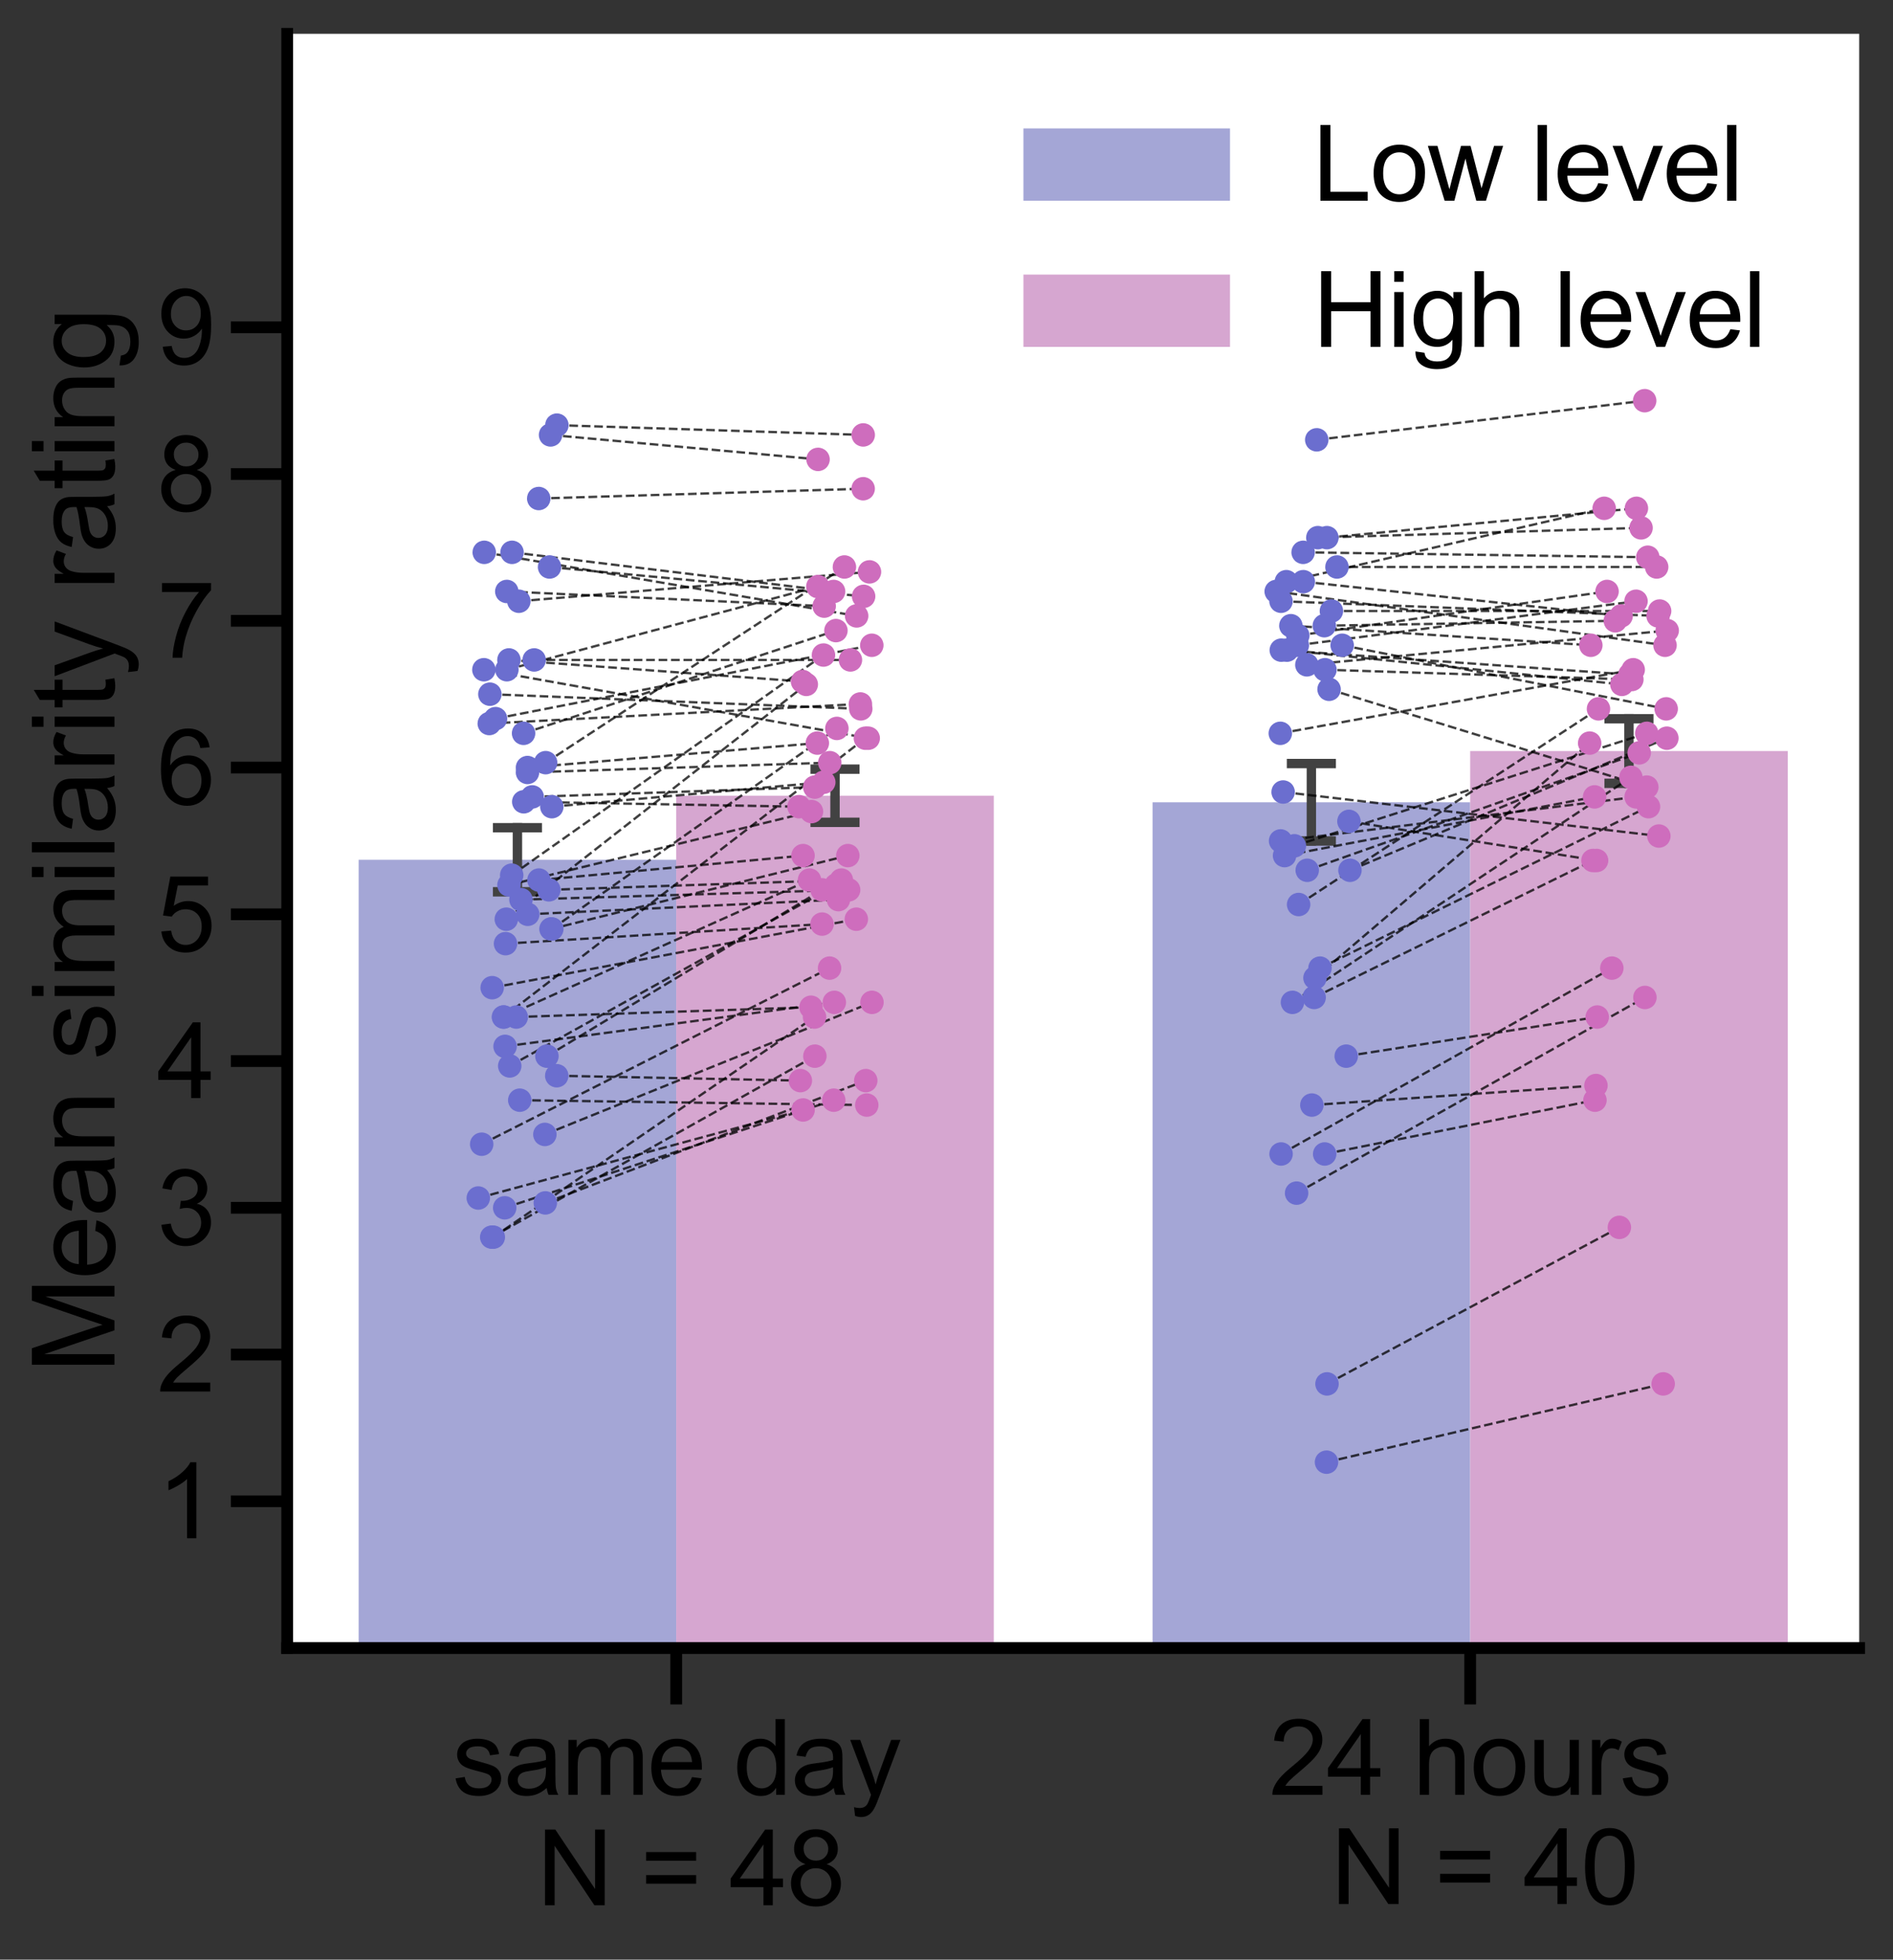 <?xml version="1.0" encoding="utf-8" standalone="no"?>
<!DOCTYPE svg PUBLIC "-//W3C//DTD SVG 1.1//EN"
  "http://www.w3.org/Graphics/SVG/1.1/DTD/svg11.dtd">
<svg xmlns:xlink="http://www.w3.org/1999/xlink" width="403.164pt" height="417.275pt" viewBox="0 0 403.164 417.275" xmlns="http://www.w3.org/2000/svg" version="1.1">
 <rect x="0" y="0" width="403.164" height="417.275" fill="#333333" stroke="none"/>
 <defs>
  <style type="text/css">*{stroke-linejoin: round; stroke-linecap: butt}</style>
 </defs>
 <g id="figure_1">
  <g id="patch_1">
   <path d="M 0 417.275 
L 403.164 417.275 
L 403.164 0 
L 0 0 
L 0 417.275 
z
" style="fill: none; opacity: 0"/>
  </g>
  <g id="axes_1">
   <g id="patch_2">
    <path d="M 61.164 350.928 
L 395.964 350.928 
L 395.964 7.2 
L 61.164 7.2 
z
" style="fill: #ffffff"/>
   </g>
   <g id="patch_3">
    <path d="M 76.382 350.928 
L 144.019 350.928 
L 144.019 183.078 
L 76.382 183.078 
z
" clip-path="url(#p412bb807d9)" style="fill: #a4a6d6"/>
   </g>
   <g id="patch_4">
    <path d="M 245.473 350.928 
L 313.11 350.928 
L 313.11 170.835 
L 245.473 170.835 
z
" clip-path="url(#p412bb807d9)" style="fill: #a4a6d6"/>
   </g>
   <g id="patch_5">
    <path d="M 144.019 350.928 
L 211.655 350.928 
L 211.655 169.438 
L 144.019 169.438 
z
" clip-path="url(#p412bb807d9)" style="fill: #d6a6d0"/>
   </g>
   <g id="patch_6">
    <path d="M 313.11 350.928 
L 380.746 350.928 
L 380.746 159.925 
L 313.11 159.925 
z
" clip-path="url(#p412bb807d9)" style="fill: #d6a6d0"/>
   </g>
   <g id="PathCollection_1"/>
   <g id="PathCollection_2"/>
   <g id="matplotlib.axis_1">
    <g id="xtick_1">
     <g id="line2d_1">
      <defs>
       <path id="m2721fcf6ad" d="M 0 0 
L 0 12 
" style="stroke: #000000; stroke-width: 2.5"/>
      </defs>
      <g>
       <use xlink:href="#m2721fcf6ad" x="144.019" y="350.928" style="stroke: #000000; stroke-width: 2.5"/>
      </g>
     </g>
     <g id="text_1">
      <!-- same day -->
      <g transform="translate(96.332 382.175) scale(0.22 -0.22)">
       <defs>
        <path id="ArialMT-73" d="M 197 991 
L 753 1078 
Q 800 744 1014 566 
Q 1228 388 1613 388 
Q 2000 388 2187 545 
Q 2375 703 2375 916 
Q 2375 1106 2209 1216 
Q 2094 1291 1634 1406 
Q 1016 1563 777 1677 
Q 538 1791 414 1992 
Q 291 2194 291 2438 
Q 291 2659 392 2848 
Q 494 3038 669 3163 
Q 800 3259 1026 3326 
Q 1253 3394 1513 3394 
Q 1903 3394 2198 3281 
Q 2494 3169 2634 2976 
Q 2775 2784 2828 2463 
L 2278 2388 
Q 2241 2644 2061 2787 
Q 1881 2931 1553 2931 
Q 1166 2931 1000 2803 
Q 834 2675 834 2503 
Q 834 2394 903 2306 
Q 972 2216 1119 2156 
Q 1203 2125 1616 2013 
Q 2213 1853 2448 1751 
Q 2684 1650 2818 1456 
Q 2953 1263 2953 975 
Q 2953 694 2789 445 
Q 2625 197 2315 61 
Q 2006 -75 1616 -75 
Q 969 -75 630 194 
Q 291 463 197 991 
z
" transform="scale(0.016)"/>
        <path id="ArialMT-61" d="M 2588 409 
Q 2275 144 1986 34 
Q 1697 -75 1366 -75 
Q 819 -75 525 192 
Q 231 459 231 875 
Q 231 1119 342 1320 
Q 453 1522 633 1644 
Q 813 1766 1038 1828 
Q 1203 1872 1538 1913 
Q 2219 1994 2541 2106 
Q 2544 2222 2544 2253 
Q 2544 2597 2384 2738 
Q 2169 2928 1744 2928 
Q 1347 2928 1158 2789 
Q 969 2650 878 2297 
L 328 2372 
Q 403 2725 575 2942 
Q 747 3159 1072 3276 
Q 1397 3394 1825 3394 
Q 2250 3394 2515 3294 
Q 2781 3194 2906 3042 
Q 3031 2891 3081 2659 
Q 3109 2516 3109 2141 
L 3109 1391 
Q 3109 606 3145 398 
Q 3181 191 3288 0 
L 2700 0 
Q 2613 175 2588 409 
z
M 2541 1666 
Q 2234 1541 1622 1453 
Q 1275 1403 1131 1340 
Q 988 1278 909 1158 
Q 831 1038 831 891 
Q 831 666 1001 516 
Q 1172 366 1500 366 
Q 1825 366 2078 508 
Q 2331 650 2450 897 
Q 2541 1088 2541 1459 
L 2541 1666 
z
" transform="scale(0.016)"/>
        <path id="ArialMT-6d" d="M 422 0 
L 422 3319 
L 925 3319 
L 925 2853 
Q 1081 3097 1340 3245 
Q 1600 3394 1931 3394 
Q 2300 3394 2536 3241 
Q 2772 3088 2869 2813 
Q 3263 3394 3894 3394 
Q 4388 3394 4653 3120 
Q 4919 2847 4919 2278 
L 4919 0 
L 4359 0 
L 4359 2091 
Q 4359 2428 4304 2576 
Q 4250 2725 4106 2815 
Q 3963 2906 3769 2906 
Q 3419 2906 3187 2673 
Q 2956 2441 2956 1928 
L 2956 0 
L 2394 0 
L 2394 2156 
Q 2394 2531 2256 2718 
Q 2119 2906 1806 2906 
Q 1569 2906 1367 2781 
Q 1166 2656 1075 2415 
Q 984 2175 984 1722 
L 984 0 
L 422 0 
z
" transform="scale(0.016)"/>
        <path id="ArialMT-65" d="M 2694 1069 
L 3275 997 
Q 3138 488 2766 206 
Q 2394 -75 1816 -75 
Q 1088 -75 661 373 
Q 234 822 234 1631 
Q 234 2469 665 2931 
Q 1097 3394 1784 3394 
Q 2450 3394 2872 2941 
Q 3294 2488 3294 1666 
Q 3294 1616 3291 1516 
L 816 1516 
Q 847 969 1125 678 
Q 1403 388 1819 388 
Q 2128 388 2347 550 
Q 2566 713 2694 1069 
z
M 847 1978 
L 2700 1978 
Q 2663 2397 2488 2606 
Q 2219 2931 1791 2931 
Q 1403 2931 1139 2672 
Q 875 2413 847 1978 
z
" transform="scale(0.016)"/>
        <path id="ArialMT-20" transform="scale(0.016)"/>
        <path id="ArialMT-64" d="M 2575 0 
L 2575 419 
Q 2259 -75 1647 -75 
Q 1250 -75 917 144 
Q 584 363 401 755 
Q 219 1147 219 1656 
Q 219 2153 384 2558 
Q 550 2963 881 3178 
Q 1213 3394 1622 3394 
Q 1922 3394 2156 3267 
Q 2391 3141 2538 2938 
L 2538 4581 
L 3097 4581 
L 3097 0 
L 2575 0 
z
M 797 1656 
Q 797 1019 1065 703 
Q 1334 388 1700 388 
Q 2069 388 2326 689 
Q 2584 991 2584 1609 
Q 2584 2291 2321 2609 
Q 2059 2928 1675 2928 
Q 1300 2928 1048 2622 
Q 797 2316 797 1656 
z
" transform="scale(0.016)"/>
        <path id="ArialMT-79" d="M 397 -1278 
L 334 -750 
Q 519 -800 656 -800 
Q 844 -800 956 -737 
Q 1069 -675 1141 -563 
Q 1194 -478 1313 -144 
Q 1328 -97 1363 -6 
L 103 3319 
L 709 3319 
L 1400 1397 
Q 1534 1031 1641 628 
Q 1738 1016 1872 1384 
L 2581 3319 
L 3144 3319 
L 1881 -56 
Q 1678 -603 1566 -809 
Q 1416 -1088 1222 -1217 
Q 1028 -1347 759 -1347 
Q 597 -1347 397 -1278 
z
" transform="scale(0.016)"/>
       </defs>
       <use xlink:href="#ArialMT-73"/>
       <use xlink:href="#ArialMT-61" x="50"/>
       <use xlink:href="#ArialMT-6d" x="105.615"/>
       <use xlink:href="#ArialMT-65" x="188.916"/>
       <use xlink:href="#ArialMT-20" x="244.531"/>
       <use xlink:href="#ArialMT-64" x="272.314"/>
       <use xlink:href="#ArialMT-61" x="327.93"/>
       <use xlink:href="#ArialMT-79" x="383.545"/>
      </g>
      <!--  N = 48 -->
      <g transform="translate(108.248 405.702) scale(0.22 -0.22)">
       <defs>
        <path id="ArialMT-4e" d="M 488 0 
L 488 4581 
L 1109 4581 
L 3516 984 
L 3516 4581 
L 4097 4581 
L 4097 0 
L 3475 0 
L 1069 3600 
L 1069 0 
L 488 0 
z
" transform="scale(0.016)"/>
        <path id="ArialMT-3d" d="M 3381 2694 
L 356 2694 
L 356 3219 
L 3381 3219 
L 3381 2694 
z
M 3381 1303 
L 356 1303 
L 356 1828 
L 3381 1828 
L 3381 1303 
z
" transform="scale(0.016)"/>
        <path id="ArialMT-34" d="M 2069 0 
L 2069 1097 
L 81 1097 
L 81 1613 
L 2172 4581 
L 2631 4581 
L 2631 1613 
L 3250 1613 
L 3250 1097 
L 2631 1097 
L 2631 0 
L 2069 0 
z
M 2069 1613 
L 2069 3678 
L 634 1613 
L 2069 1613 
z
" transform="scale(0.016)"/>
        <path id="ArialMT-38" d="M 1131 2484 
Q 781 2613 612 2850 
Q 444 3088 444 3419 
Q 444 3919 803 4259 
Q 1163 4600 1759 4600 
Q 2359 4600 2725 4251 
Q 3091 3903 3091 3403 
Q 3091 3084 2923 2848 
Q 2756 2613 2416 2484 
Q 2838 2347 3058 2040 
Q 3278 1734 3278 1309 
Q 3278 722 2862 322 
Q 2447 -78 1769 -78 
Q 1091 -78 675 323 
Q 259 725 259 1325 
Q 259 1772 486 2073 
Q 713 2375 1131 2484 
z
M 1019 3438 
Q 1019 3113 1228 2906 
Q 1438 2700 1772 2700 
Q 2097 2700 2305 2904 
Q 2513 3109 2513 3406 
Q 2513 3716 2298 3927 
Q 2084 4138 1766 4138 
Q 1444 4138 1231 3931 
Q 1019 3725 1019 3438 
z
M 838 1322 
Q 838 1081 952 856 
Q 1066 631 1291 507 
Q 1516 384 1775 384 
Q 2178 384 2440 643 
Q 2703 903 2703 1303 
Q 2703 1709 2433 1975 
Q 2163 2241 1756 2241 
Q 1359 2241 1098 1978 
Q 838 1716 838 1322 
z
" transform="scale(0.016)"/>
       </defs>
       <use xlink:href="#ArialMT-20"/>
       <use xlink:href="#ArialMT-4e" x="27.783"/>
       <use xlink:href="#ArialMT-20" x="100"/>
       <use xlink:href="#ArialMT-3d" x="127.783"/>
       <use xlink:href="#ArialMT-20" x="186.182"/>
       <use xlink:href="#ArialMT-34" x="213.965"/>
       <use xlink:href="#ArialMT-38" x="269.58"/>
      </g>
     </g>
    </g>
    <g id="xtick_2">
     <g id="line2d_2">
      <g>
       <use xlink:href="#m2721fcf6ad" x="313.11" y="350.928" style="stroke: #000000; stroke-width: 2.5"/>
      </g>
     </g>
     <g id="text_2">
      <!-- 24 hours -->
      <g transform="translate(270.306 382.175) scale(0.22 -0.22)">
       <defs>
        <path id="ArialMT-32" d="M 3222 541 
L 3222 0 
L 194 0 
Q 188 203 259 391 
Q 375 700 629 1000 
Q 884 1300 1366 1694 
Q 2113 2306 2375 2664 
Q 2638 3022 2638 3341 
Q 2638 3675 2398 3904 
Q 2159 4134 1775 4134 
Q 1369 4134 1125 3890 
Q 881 3647 878 3216 
L 300 3275 
Q 359 3922 746 4261 
Q 1134 4600 1788 4600 
Q 2447 4600 2831 4234 
Q 3216 3869 3216 3328 
Q 3216 3053 3103 2787 
Q 2991 2522 2730 2228 
Q 2469 1934 1863 1422 
Q 1356 997 1212 845 
Q 1069 694 975 541 
L 3222 541 
z
" transform="scale(0.016)"/>
        <path id="ArialMT-68" d="M 422 0 
L 422 4581 
L 984 4581 
L 984 2938 
Q 1378 3394 1978 3394 
Q 2347 3394 2619 3248 
Q 2891 3103 3008 2847 
Q 3125 2591 3125 2103 
L 3125 0 
L 2563 0 
L 2563 2103 
Q 2563 2525 2380 2717 
Q 2197 2909 1863 2909 
Q 1613 2909 1392 2779 
Q 1172 2650 1078 2428 
Q 984 2206 984 1816 
L 984 0 
L 422 0 
z
" transform="scale(0.016)"/>
        <path id="ArialMT-6f" d="M 213 1659 
Q 213 2581 725 3025 
Q 1153 3394 1769 3394 
Q 2453 3394 2887 2945 
Q 3322 2497 3322 1706 
Q 3322 1066 3130 698 
Q 2938 331 2570 128 
Q 2203 -75 1769 -75 
Q 1072 -75 642 372 
Q 213 819 213 1659 
z
M 791 1659 
Q 791 1022 1069 705 
Q 1347 388 1769 388 
Q 2188 388 2466 706 
Q 2744 1025 2744 1678 
Q 2744 2294 2464 2611 
Q 2184 2928 1769 2928 
Q 1347 2928 1069 2612 
Q 791 2297 791 1659 
z
" transform="scale(0.016)"/>
        <path id="ArialMT-75" d="M 2597 0 
L 2597 488 
Q 2209 -75 1544 -75 
Q 1250 -75 995 37 
Q 741 150 617 320 
Q 494 491 444 738 
Q 409 903 409 1263 
L 409 3319 
L 972 3319 
L 972 1478 
Q 972 1038 1006 884 
Q 1059 663 1231 536 
Q 1403 409 1656 409 
Q 1909 409 2131 539 
Q 2353 669 2445 892 
Q 2538 1116 2538 1541 
L 2538 3319 
L 3100 3319 
L 3100 0 
L 2597 0 
z
" transform="scale(0.016)"/>
        <path id="ArialMT-72" d="M 416 0 
L 416 3319 
L 922 3319 
L 922 2816 
Q 1116 3169 1280 3281 
Q 1444 3394 1641 3394 
Q 1925 3394 2219 3213 
L 2025 2691 
Q 1819 2813 1613 2813 
Q 1428 2813 1281 2702 
Q 1134 2591 1072 2394 
Q 978 2094 978 1738 
L 978 0 
L 416 0 
z
" transform="scale(0.016)"/>
       </defs>
       <use xlink:href="#ArialMT-32"/>
       <use xlink:href="#ArialMT-34" x="55.615"/>
       <use xlink:href="#ArialMT-20" x="111.23"/>
       <use xlink:href="#ArialMT-68" x="139.014"/>
       <use xlink:href="#ArialMT-6f" x="194.629"/>
       <use xlink:href="#ArialMT-75" x="250.244"/>
       <use xlink:href="#ArialMT-72" x="305.859"/>
       <use xlink:href="#ArialMT-73" x="339.16"/>
      </g>
      <!--  N = 40 -->
      <g transform="translate(277.339 405.444) scale(0.22 -0.22)">
       <defs>
        <path id="ArialMT-30" d="M 266 2259 
Q 266 3072 433 3567 
Q 600 4063 929 4331 
Q 1259 4600 1759 4600 
Q 2128 4600 2406 4451 
Q 2684 4303 2865 4023 
Q 3047 3744 3150 3342 
Q 3253 2941 3253 2259 
Q 3253 1453 3087 958 
Q 2922 463 2592 192 
Q 2263 -78 1759 -78 
Q 1097 -78 719 397 
Q 266 969 266 2259 
z
M 844 2259 
Q 844 1131 1108 757 
Q 1372 384 1759 384 
Q 2147 384 2411 759 
Q 2675 1134 2675 2259 
Q 2675 3391 2411 3762 
Q 2147 4134 1753 4134 
Q 1366 4134 1134 3806 
Q 844 3388 844 2259 
z
" transform="scale(0.016)"/>
       </defs>
       <use xlink:href="#ArialMT-20"/>
       <use xlink:href="#ArialMT-4e" x="27.783"/>
       <use xlink:href="#ArialMT-20" x="100"/>
       <use xlink:href="#ArialMT-3d" x="127.783"/>
       <use xlink:href="#ArialMT-20" x="186.182"/>
       <use xlink:href="#ArialMT-34" x="213.965"/>
       <use xlink:href="#ArialMT-30" x="269.58"/>
      </g>
     </g>
    </g>
   </g>
   <g id="matplotlib.axis_2">
    <g id="ytick_1">
     <g id="line2d_3">
      <defs>
       <path id="m80d2696971" d="M 0 0 
L -12 0 
" style="stroke: #000000; stroke-width: 2.5"/>
      </defs>
      <g>
       <use xlink:href="#m80d2696971" x="61.164" y="319.68" style="stroke: #000000; stroke-width: 2.5"/>
      </g>
     </g>
     <g id="text_3">
      <!-- 1 -->
      <g transform="translate(33.43 327.554) scale(0.22 -0.22)">
       <defs>
        <path id="ArialMT-31" d="M 2384 0 
L 1822 0 
L 1822 3584 
Q 1619 3391 1289 3197 
Q 959 3003 697 2906 
L 697 3450 
Q 1169 3672 1522 3987 
Q 1875 4303 2022 4600 
L 2384 4600 
L 2384 0 
z
" transform="scale(0.016)"/>
       </defs>
       <use xlink:href="#ArialMT-31"/>
      </g>
     </g>
    </g>
    <g id="ytick_2">
     <g id="line2d_4">
      <g>
       <use xlink:href="#m80d2696971" x="61.164" y="288.432" style="stroke: #000000; stroke-width: 2.5"/>
      </g>
     </g>
     <g id="text_4">
      <!-- 2 -->
      <g transform="translate(33.43 296.306) scale(0.22 -0.22)">
       <use xlink:href="#ArialMT-32"/>
      </g>
     </g>
    </g>
    <g id="ytick_3">
     <g id="line2d_5">
      <g>
       <use xlink:href="#m80d2696971" x="61.164" y="257.184" style="stroke: #000000; stroke-width: 2.5"/>
      </g>
     </g>
     <g id="text_5">
      <!-- 3 -->
      <g transform="translate(33.43 265.058) scale(0.22 -0.22)">
       <defs>
        <path id="ArialMT-33" d="M 269 1209 
L 831 1284 
Q 928 806 1161 595 
Q 1394 384 1728 384 
Q 2125 384 2398 659 
Q 2672 934 2672 1341 
Q 2672 1728 2419 1979 
Q 2166 2231 1775 2231 
Q 1616 2231 1378 2169 
L 1441 2663 
Q 1497 2656 1531 2656 
Q 1891 2656 2178 2843 
Q 2466 3031 2466 3422 
Q 2466 3731 2256 3934 
Q 2047 4138 1716 4138 
Q 1388 4138 1169 3931 
Q 950 3725 888 3313 
L 325 3413 
Q 428 3978 793 4289 
Q 1159 4600 1703 4600 
Q 2078 4600 2393 4439 
Q 2709 4278 2876 4000 
Q 3044 3722 3044 3409 
Q 3044 3113 2884 2869 
Q 2725 2625 2413 2481 
Q 2819 2388 3044 2092 
Q 3269 1797 3269 1353 
Q 3269 753 2831 336 
Q 2394 -81 1725 -81 
Q 1122 -81 723 278 
Q 325 638 269 1209 
z
" transform="scale(0.016)"/>
       </defs>
       <use xlink:href="#ArialMT-33"/>
      </g>
     </g>
    </g>
    <g id="ytick_4">
     <g id="line2d_6">
      <g>
       <use xlink:href="#m80d2696971" x="61.164" y="225.936" style="stroke: #000000; stroke-width: 2.5"/>
      </g>
     </g>
     <g id="text_6">
      <!-- 4 -->
      <g transform="translate(33.43 233.81) scale(0.22 -0.22)">
       <use xlink:href="#ArialMT-34"/>
      </g>
     </g>
    </g>
    <g id="ytick_5">
     <g id="line2d_7">
      <g>
       <use xlink:href="#m80d2696971" x="61.164" y="194.688" style="stroke: #000000; stroke-width: 2.5"/>
      </g>
     </g>
     <g id="text_7">
      <!-- 5 -->
      <g transform="translate(33.43 202.562) scale(0.22 -0.22)">
       <defs>
        <path id="ArialMT-35" d="M 266 1200 
L 856 1250 
Q 922 819 1161 601 
Q 1400 384 1738 384 
Q 2144 384 2425 690 
Q 2706 997 2706 1503 
Q 2706 1984 2436 2262 
Q 2166 2541 1728 2541 
Q 1456 2541 1237 2417 
Q 1019 2294 894 2097 
L 366 2166 
L 809 4519 
L 3088 4519 
L 3088 3981 
L 1259 3981 
L 1013 2750 
Q 1425 3038 1878 3038 
Q 2478 3038 2890 2622 
Q 3303 2206 3303 1553 
Q 3303 931 2941 478 
Q 2500 -78 1738 -78 
Q 1113 -78 717 272 
Q 322 622 266 1200 
z
" transform="scale(0.016)"/>
       </defs>
       <use xlink:href="#ArialMT-35"/>
      </g>
     </g>
    </g>
    <g id="ytick_6">
     <g id="line2d_8">
      <g>
       <use xlink:href="#m80d2696971" x="61.164" y="163.44" style="stroke: #000000; stroke-width: 2.5"/>
      </g>
     </g>
     <g id="text_8">
      <!-- 6 -->
      <g transform="translate(33.43 171.314) scale(0.22 -0.22)">
       <defs>
        <path id="ArialMT-36" d="M 3184 3459 
L 2625 3416 
Q 2550 3747 2413 3897 
Q 2184 4138 1850 4138 
Q 1581 4138 1378 3988 
Q 1113 3794 959 3422 
Q 806 3050 800 2363 
Q 1003 2672 1297 2822 
Q 1591 2972 1913 2972 
Q 2475 2972 2870 2558 
Q 3266 2144 3266 1488 
Q 3266 1056 3080 686 
Q 2894 316 2569 119 
Q 2244 -78 1831 -78 
Q 1128 -78 684 439 
Q 241 956 241 2144 
Q 241 3472 731 4075 
Q 1159 4600 1884 4600 
Q 2425 4600 2770 4297 
Q 3116 3994 3184 3459 
z
M 888 1484 
Q 888 1194 1011 928 
Q 1134 663 1356 523 
Q 1578 384 1822 384 
Q 2178 384 2434 671 
Q 2691 959 2691 1453 
Q 2691 1928 2437 2201 
Q 2184 2475 1800 2475 
Q 1419 2475 1153 2201 
Q 888 1928 888 1484 
z
" transform="scale(0.016)"/>
       </defs>
       <use xlink:href="#ArialMT-36"/>
      </g>
     </g>
    </g>
    <g id="ytick_7">
     <g id="line2d_9">
      <g>
       <use xlink:href="#m80d2696971" x="61.164" y="132.192" style="stroke: #000000; stroke-width: 2.5"/>
      </g>
     </g>
     <g id="text_9">
      <!-- 7 -->
      <g transform="translate(33.43 140.066) scale(0.22 -0.22)">
       <defs>
        <path id="ArialMT-37" d="M 303 3981 
L 303 4522 
L 3269 4522 
L 3269 4084 
Q 2831 3619 2401 2847 
Q 1972 2075 1738 1259 
Q 1569 684 1522 0 
L 944 0 
Q 953 541 1156 1306 
Q 1359 2072 1739 2783 
Q 2119 3494 2547 3981 
L 303 3981 
z
" transform="scale(0.016)"/>
       </defs>
       <use xlink:href="#ArialMT-37"/>
      </g>
     </g>
    </g>
    <g id="ytick_8">
     <g id="line2d_10">
      <g>
       <use xlink:href="#m80d2696971" x="61.164" y="100.944" style="stroke: #000000; stroke-width: 2.5"/>
      </g>
     </g>
     <g id="text_10">
      <!-- 8 -->
      <g transform="translate(33.43 108.818) scale(0.22 -0.22)">
       <use xlink:href="#ArialMT-38"/>
      </g>
     </g>
    </g>
    <g id="ytick_9">
     <g id="line2d_11">
      <g>
       <use xlink:href="#m80d2696971" x="61.164" y="69.696" style="stroke: #000000; stroke-width: 2.5"/>
      </g>
     </g>
     <g id="text_11">
      <!-- 9 -->
      <g transform="translate(33.43 77.57) scale(0.22 -0.22)">
       <defs>
        <path id="ArialMT-39" d="M 350 1059 
L 891 1109 
Q 959 728 1153 556 
Q 1347 384 1650 384 
Q 1909 384 2104 503 
Q 2300 622 2425 820 
Q 2550 1019 2634 1356 
Q 2719 1694 2719 2044 
Q 2719 2081 2716 2156 
Q 2547 1888 2255 1720 
Q 1963 1553 1622 1553 
Q 1053 1553 659 1965 
Q 266 2378 266 3053 
Q 266 3750 677 4175 
Q 1088 4600 1706 4600 
Q 2153 4600 2523 4359 
Q 2894 4119 3086 3673 
Q 3278 3228 3278 2384 
Q 3278 1506 3087 986 
Q 2897 466 2520 194 
Q 2144 -78 1638 -78 
Q 1100 -78 759 220 
Q 419 519 350 1059 
z
M 2653 3081 
Q 2653 3566 2395 3850 
Q 2138 4134 1775 4134 
Q 1400 4134 1122 3828 
Q 844 3522 844 3034 
Q 844 2597 1108 2323 
Q 1372 2050 1759 2050 
Q 2150 2050 2401 2323 
Q 2653 2597 2653 3081 
z
" transform="scale(0.016)"/>
       </defs>
       <use xlink:href="#ArialMT-39"/>
      </g>
     </g>
    </g>
    <g id="text_12">
     <!-- Mean similarity rating -->
     <g transform="translate(24.379 292.425) rotate(-90) scale(0.24 -0.24)">
      <defs>
       <path id="ArialMT-4d" d="M 475 0 
L 475 4581 
L 1388 4581 
L 2472 1338 
Q 2622 884 2691 659 
Q 2769 909 2934 1394 
L 4031 4581 
L 4847 4581 
L 4847 0 
L 4263 0 
L 4263 3834 
L 2931 0 
L 2384 0 
L 1059 3900 
L 1059 0 
L 475 0 
z
" transform="scale(0.016)"/>
       <path id="ArialMT-6e" d="M 422 0 
L 422 3319 
L 928 3319 
L 928 2847 
Q 1294 3394 1984 3394 
Q 2284 3394 2536 3286 
Q 2788 3178 2913 3003 
Q 3038 2828 3088 2588 
Q 3119 2431 3119 2041 
L 3119 0 
L 2556 0 
L 2556 2019 
Q 2556 2363 2490 2533 
Q 2425 2703 2258 2804 
Q 2091 2906 1866 2906 
Q 1506 2906 1245 2678 
Q 984 2450 984 1813 
L 984 0 
L 422 0 
z
" transform="scale(0.016)"/>
       <path id="ArialMT-69" d="M 425 3934 
L 425 4581 
L 988 4581 
L 988 3934 
L 425 3934 
z
M 425 0 
L 425 3319 
L 988 3319 
L 988 0 
L 425 0 
z
" transform="scale(0.016)"/>
       <path id="ArialMT-6c" d="M 409 0 
L 409 4581 
L 972 4581 
L 972 0 
L 409 0 
z
" transform="scale(0.016)"/>
       <path id="ArialMT-74" d="M 1650 503 
L 1731 6 
Q 1494 -44 1306 -44 
Q 1000 -44 831 53 
Q 663 150 594 308 
Q 525 466 525 972 
L 525 2881 
L 113 2881 
L 113 3319 
L 525 3319 
L 525 4141 
L 1084 4478 
L 1084 3319 
L 1650 3319 
L 1650 2881 
L 1084 2881 
L 1084 941 
Q 1084 700 1114 631 
Q 1144 563 1211 522 
Q 1278 481 1403 481 
Q 1497 481 1650 503 
z
" transform="scale(0.016)"/>
       <path id="ArialMT-67" d="M 319 -275 
L 866 -356 
Q 900 -609 1056 -725 
Q 1266 -881 1628 -881 
Q 2019 -881 2231 -725 
Q 2444 -569 2519 -288 
Q 2563 -116 2559 434 
Q 2191 0 1641 0 
Q 956 0 581 494 
Q 206 988 206 1678 
Q 206 2153 378 2554 
Q 550 2956 876 3175 
Q 1203 3394 1644 3394 
Q 2231 3394 2613 2919 
L 2613 3319 
L 3131 3319 
L 3131 450 
Q 3131 -325 2973 -648 
Q 2816 -972 2473 -1159 
Q 2131 -1347 1631 -1347 
Q 1038 -1347 672 -1080 
Q 306 -813 319 -275 
z
M 784 1719 
Q 784 1066 1043 766 
Q 1303 466 1694 466 
Q 2081 466 2343 764 
Q 2606 1063 2606 1700 
Q 2606 2309 2336 2618 
Q 2066 2928 1684 2928 
Q 1309 2928 1046 2623 
Q 784 2319 784 1719 
z
" transform="scale(0.016)"/>
      </defs>
      <use xlink:href="#ArialMT-4d"/>
      <use xlink:href="#ArialMT-65" x="83.301"/>
      <use xlink:href="#ArialMT-61" x="138.916"/>
      <use xlink:href="#ArialMT-6e" x="194.531"/>
      <use xlink:href="#ArialMT-20" x="250.146"/>
      <use xlink:href="#ArialMT-73" x="277.93"/>
      <use xlink:href="#ArialMT-69" x="327.93"/>
      <use xlink:href="#ArialMT-6d" x="350.146"/>
      <use xlink:href="#ArialMT-69" x="433.447"/>
      <use xlink:href="#ArialMT-6c" x="455.664"/>
      <use xlink:href="#ArialMT-61" x="477.881"/>
      <use xlink:href="#ArialMT-72" x="533.496"/>
      <use xlink:href="#ArialMT-69" x="566.797"/>
      <use xlink:href="#ArialMT-74" x="589.014"/>
      <use xlink:href="#ArialMT-79" x="616.797"/>
      <use xlink:href="#ArialMT-20" x="666.797"/>
      <use xlink:href="#ArialMT-72" x="694.58"/>
      <use xlink:href="#ArialMT-61" x="727.881"/>
      <use xlink:href="#ArialMT-74" x="783.496"/>
      <use xlink:href="#ArialMT-69" x="811.279"/>
      <use xlink:href="#ArialMT-6e" x="833.496"/>
      <use xlink:href="#ArialMT-67" x="889.111"/>
     </g>
    </g>
   </g>
   <g id="line2d_12">
    <path d="M 110.2 189.9 
L 110.2 176.257 
" clip-path="url(#p412bb807d9)" style="fill: none; stroke: #424242; stroke-width: 2; stroke-linecap: square"/>
   </g>
   <g id="line2d_13">
    <path d="M 105.973 189.9 
L 114.428 189.9 
" clip-path="url(#p412bb807d9)" style="fill: none; stroke: #424242; stroke-width: 2; stroke-linecap: square"/>
   </g>
   <g id="line2d_14">
    <path d="M 105.973 176.257 
L 114.428 176.257 
" clip-path="url(#p412bb807d9)" style="fill: none; stroke: #424242; stroke-width: 2; stroke-linecap: square"/>
   </g>
   <g id="line2d_15">
    <path d="M 279.291 179.084 
L 279.291 162.587 
" clip-path="url(#p412bb807d9)" style="fill: none; stroke: #424242; stroke-width: 2; stroke-linecap: square"/>
   </g>
   <g id="line2d_16">
    <path d="M 275.064 179.084 
L 283.519 179.084 
" clip-path="url(#p412bb807d9)" style="fill: none; stroke: #424242; stroke-width: 2; stroke-linecap: square"/>
   </g>
   <g id="line2d_17">
    <path d="M 275.064 162.587 
L 283.519 162.587 
" clip-path="url(#p412bb807d9)" style="fill: none; stroke: #424242; stroke-width: 2; stroke-linecap: square"/>
   </g>
   <g id="line2d_18">
    <path d="M 177.837 175.099 
L 177.837 163.777 
" clip-path="url(#p412bb807d9)" style="fill: none; stroke: #424242; stroke-width: 2; stroke-linecap: square"/>
   </g>
   <g id="line2d_19">
    <path d="M 173.61 175.099 
L 182.064 175.099 
" clip-path="url(#p412bb807d9)" style="fill: none; stroke: #424242; stroke-width: 2; stroke-linecap: square"/>
   </g>
   <g id="line2d_20">
    <path d="M 173.61 163.777 
L 182.064 163.777 
" clip-path="url(#p412bb807d9)" style="fill: none; stroke: #424242; stroke-width: 2; stroke-linecap: square"/>
   </g>
   <g id="line2d_21">
    <path d="M 346.928 166.799 
L 346.928 153.05 
" clip-path="url(#p412bb807d9)" style="fill: none; stroke: #424242; stroke-width: 2; stroke-linecap: square"/>
   </g>
   <g id="line2d_22">
    <path d="M 342.7 166.799 
L 351.155 166.799 
" clip-path="url(#p412bb807d9)" style="fill: none; stroke: #424242; stroke-width: 2; stroke-linecap: square"/>
   </g>
   <g id="line2d_23">
    <path d="M 342.7 153.05 
L 351.155 153.05 
" clip-path="url(#p412bb807d9)" style="fill: none; stroke: #424242; stroke-width: 2; stroke-linecap: square"/>
   </g>
   <g id="line2d_24">
    <path d="M 116.21 162.398 
L 179.84 120.734 
" clip-path="url(#p412bb807d9)" style="fill: none; stroke-dasharray: 1.85,0.8; stroke-dashoffset: 0; stroke: #000000; stroke-opacity: 0.75; stroke-width: 0.5"/>
   </g>
   <g id="line2d_25">
    <path d="M 113.765 140.525 
L 181.122 140.525 
" clip-path="url(#p412bb807d9)" style="fill: none; stroke-dasharray: 1.85,0.8; stroke-dashoffset: 0; stroke: #000000; stroke-opacity: 0.75; stroke-width: 0.5"/>
   </g>
   <g id="line2d_26">
    <path d="M 103.054 142.608 
L 184.91 157.19 
" clip-path="url(#p412bb807d9)" style="fill: none; stroke-dasharray: 1.85,0.8; stroke-dashoffset: 0; stroke: #000000; stroke-opacity: 0.75; stroke-width: 0.5"/>
   </g>
   <g id="line2d_27">
    <path d="M 112.344 164.482 
L 176.72 162.398 
" clip-path="url(#p412bb807d9)" style="fill: none; stroke-dasharray: 1.85,0.8; stroke-dashoffset: 0; stroke: #000000; stroke-opacity: 0.75; stroke-width: 0.5"/>
   </g>
   <g id="line2d_28">
    <path d="M 117.528 171.773 
L 175.443 166.565 
" clip-path="url(#p412bb807d9)" style="fill: none; stroke-dasharray: 1.85,0.8; stroke-dashoffset: 0; stroke: #000000; stroke-opacity: 0.75; stroke-width: 0.5"/>
   </g>
   <g id="line2d_29">
    <path d="M 110.504 128.026 
L 185.177 121.776 
" clip-path="url(#p412bb807d9)" style="fill: none; stroke-dasharray: 1.85,0.8; stroke-dashoffset: 0; stroke: #000000; stroke-opacity: 0.75; stroke-width: 0.5"/>
   </g>
   <g id="line2d_30">
    <path d="M 101.863 255.101 
L 171.038 236.352 
" clip-path="url(#p412bb807d9)" style="fill: none; stroke-dasharray: 1.85,0.8; stroke-dashoffset: 0; stroke: #000000; stroke-opacity: 0.75; stroke-width: 0.5"/>
   </g>
   <g id="line2d_31">
    <path d="M 107.934 125.942 
L 175.532 129.067 
" clip-path="url(#p412bb807d9)" style="fill: none; stroke-dasharray: 1.85,0.8; stroke-dashoffset: 0; stroke: #000000; stroke-opacity: 0.75; stroke-width: 0.5"/>
   </g>
   <g id="line2d_32">
    <path d="M 107.951 142.608 
L 174.179 124.901 
" clip-path="url(#p412bb807d9)" style="fill: none; stroke-dasharray: 1.85,0.8; stroke-dashoffset: 0; stroke: #000000; stroke-opacity: 0.75; stroke-width: 0.5"/>
   </g>
   <g id="line2d_33">
    <path d="M 107.569 222.811 
L 177.689 213.437 
" clip-path="url(#p412bb807d9)" style="fill: none; stroke-dasharray: 1.85,0.8; stroke-dashoffset: 0; stroke: #000000; stroke-opacity: 0.75; stroke-width: 0.5"/>
   </g>
   <g id="line2d_34">
    <path d="M 117.352 197.813 
L 180.57 182.189 
" clip-path="url(#p412bb807d9)" style="fill: none; stroke-dasharray: 1.85,0.8; stroke-dashoffset: 0; stroke: #000000; stroke-opacity: 0.75; stroke-width: 0.5"/>
   </g>
   <g id="line2d_35">
    <path d="M 104.726 263.434 
L 173.544 224.894 
" clip-path="url(#p412bb807d9)" style="fill: none; stroke-dasharray: 1.85,0.8; stroke-dashoffset: 0; stroke: #000000; stroke-opacity: 0.75; stroke-width: 0.5"/>
   </g>
   <g id="line2d_36">
    <path d="M 117.256 92.611 
L 174.223 97.819 
" clip-path="url(#p412bb807d9)" style="fill: none; stroke-dasharray: 1.85,0.8; stroke-dashoffset: 0; stroke: #000000; stroke-opacity: 0.75; stroke-width: 0.5"/>
   </g>
   <g id="line2d_37">
    <path d="M 114.78 187.397 
L 171.03 182.189 
" clip-path="url(#p412bb807d9)" style="fill: none; stroke-dasharray: 1.85,0.8; stroke-dashoffset: 0; stroke: #000000; stroke-opacity: 0.75; stroke-width: 0.5"/>
   </g>
   <g id="line2d_38">
    <path d="M 105.534 153.024 
L 185.674 137.4 
" clip-path="url(#p412bb807d9)" style="fill: none; stroke-dasharray: 1.85,0.8; stroke-dashoffset: 0; stroke: #000000; stroke-opacity: 0.75; stroke-width: 0.5"/>
   </g>
   <g id="line2d_39">
    <path d="M 104.202 154.066 
L 183.241 149.899 
" clip-path="url(#p412bb807d9)" style="fill: none; stroke-dasharray: 1.85,0.8; stroke-dashoffset: 0; stroke: #000000; stroke-opacity: 0.75; stroke-width: 0.5"/>
   </g>
   <g id="line2d_40">
    <path d="M 107.291 216.562 
L 172.4 187.397 
" clip-path="url(#p412bb807d9)" style="fill: none; stroke-dasharray: 1.85,0.8; stroke-dashoffset: 0; stroke: #000000; stroke-opacity: 0.75; stroke-width: 0.5"/>
   </g>
   <g id="line2d_41">
    <path d="M 111.548 170.731 
L 170.176 171.773 
" clip-path="url(#p412bb807d9)" style="fill: none; stroke-dasharray: 1.85,0.8; stroke-dashoffset: 0; stroke: #000000; stroke-opacity: 0.75; stroke-width: 0.5"/>
   </g>
   <g id="line2d_42">
    <path d="M 108.391 140.525 
L 170.92 145.122 
" clip-path="url(#p412bb807d9)" style="fill: none; stroke-dasharray: 1.85,0.8; stroke-dashoffset: 0; stroke: #000000; stroke-opacity: 0.75; stroke-width: 0.5"/>
   </g>
   <g id="line2d_43">
    <path d="M 117.042 120.734 
L 183.93 126.984 
" clip-path="url(#p412bb807d9)" style="fill: none; stroke-dasharray: 1.85,0.8; stroke-dashoffset: 0; stroke: #000000; stroke-opacity: 0.75; stroke-width: 0.5"/>
   </g>
   <g id="line2d_44">
    <path d="M 112.344 163.44 
L 174.074 158.232 
" clip-path="url(#p412bb807d9)" style="fill: none; stroke-dasharray: 1.85,0.8; stroke-dashoffset: 0; stroke: #000000; stroke-opacity: 0.75; stroke-width: 0.5"/>
   </g>
   <g id="line2d_45">
    <path d="M 107.665 200.938 
L 175.078 196.771 
" clip-path="url(#p412bb807d9)" style="fill: none; stroke-dasharray: 1.85,0.8; stroke-dashoffset: 0; stroke: #000000; stroke-opacity: 0.75; stroke-width: 0.5"/>
   </g>
   <g id="line2d_46">
    <path d="M 118.605 90.528 
L 183.844 92.611 
" clip-path="url(#p412bb807d9)" style="fill: none; stroke-dasharray: 1.85,0.8; stroke-dashoffset: 0; stroke: #000000; stroke-opacity: 0.75; stroke-width: 0.5"/>
   </g>
   <g id="line2d_47">
    <path d="M 116.045 241.56 
L 185.709 213.437 
" clip-path="url(#p412bb807d9)" style="fill: none; stroke-dasharray: 1.85,0.8; stroke-dashoffset: 0; stroke: #000000; stroke-opacity: 0.75; stroke-width: 0.5"/>
   </g>
   <g id="line2d_48">
    <path d="M 104.82 210.312 
L 182.375 195.73 
" clip-path="url(#p412bb807d9)" style="fill: none; stroke-dasharray: 1.85,0.8; stroke-dashoffset: 0; stroke: #000000; stroke-opacity: 0.75; stroke-width: 0.5"/>
   </g>
   <g id="line2d_49">
    <path d="M 116.481 224.894 
L 175.089 189.48 
" clip-path="url(#p412bb807d9)" style="fill: none; stroke-dasharray: 1.85,0.8; stroke-dashoffset: 0; stroke: #000000; stroke-opacity: 0.75; stroke-width: 0.5"/>
   </g>
   <g id="line2d_50">
    <path d="M 109.05 117.61 
L 177.536 125.942 
" clip-path="url(#p412bb807d9)" style="fill: none; stroke-dasharray: 1.85,0.8; stroke-dashoffset: 0; stroke: #000000; stroke-opacity: 0.75; stroke-width: 0.5"/>
   </g>
   <g id="line2d_51">
    <path d="M 105.063 263.434 
L 173.481 216.562 
" clip-path="url(#p412bb807d9)" style="fill: none; stroke-dasharray: 1.85,0.8; stroke-dashoffset: 0; stroke: #000000; stroke-opacity: 0.75; stroke-width: 0.5"/>
   </g>
   <g id="line2d_52">
    <path d="M 107.83 195.73 
L 171.721 145.733 
" clip-path="url(#p412bb807d9)" style="fill: none; stroke-dasharray: 1.85,0.8; stroke-dashoffset: 0; stroke: #000000; stroke-opacity: 0.75; stroke-width: 0.5"/>
   </g>
   <g id="line2d_53">
    <path d="M 109.953 216.562 
L 172.721 214.478 
" clip-path="url(#p412bb807d9)" style="fill: none; stroke-dasharray: 1.85,0.8; stroke-dashoffset: 0; stroke: #000000; stroke-opacity: 0.75; stroke-width: 0.5"/>
   </g>
   <g id="line2d_54">
    <path d="M 112.399 194.688 
L 178.568 191.563 
" clip-path="url(#p412bb807d9)" style="fill: none; stroke-dasharray: 1.85,0.8; stroke-dashoffset: 0; stroke: #000000; stroke-opacity: 0.75; stroke-width: 0.5"/>
   </g>
   <g id="line2d_55">
    <path d="M 107.488 257.184 
L 177.571 234.269 
" clip-path="url(#p412bb807d9)" style="fill: none; stroke-dasharray: 1.85,0.8; stroke-dashoffset: 0; stroke: #000000; stroke-opacity: 0.75; stroke-width: 0.5"/>
   </g>
   <g id="line2d_56">
    <path d="M 107.222 216.562 
L 184.309 157.19 
" clip-path="url(#p412bb807d9)" style="fill: none; stroke-dasharray: 1.85,0.8; stroke-dashoffset: 0; stroke: #000000; stroke-opacity: 0.75; stroke-width: 0.5"/>
   </g>
   <g id="line2d_57">
    <path d="M 118.573 229.061 
L 170.459 230.102 
" clip-path="url(#p412bb807d9)" style="fill: none; stroke-dasharray: 1.85,0.8; stroke-dashoffset: 0; stroke: #000000; stroke-opacity: 0.75; stroke-width: 0.5"/>
   </g>
   <g id="line2d_58">
    <path d="M 108.98 186.355 
L 175.379 139.483 
" clip-path="url(#p412bb807d9)" style="fill: none; stroke-dasharray: 1.85,0.8; stroke-dashoffset: 0; stroke: #000000; stroke-opacity: 0.75; stroke-width: 0.5"/>
   </g>
   <g id="line2d_59">
    <path d="M 116.893 189.48 
L 179.192 187.397 
" clip-path="url(#p412bb807d9)" style="fill: none; stroke-dasharray: 1.85,0.8; stroke-dashoffset: 0; stroke: #000000; stroke-opacity: 0.75; stroke-width: 0.5"/>
   </g>
   <g id="line2d_60">
    <path d="M 108.56 226.978 
L 178.084 188.438 
" clip-path="url(#p412bb807d9)" style="fill: none; stroke-dasharray: 1.85,0.8; stroke-dashoffset: 0; stroke: #000000; stroke-opacity: 0.75; stroke-width: 0.5"/>
   </g>
   <g id="line2d_61">
    <path d="M 113.352 169.69 
L 173.519 167.606 
" clip-path="url(#p412bb807d9)" style="fill: none; stroke-dasharray: 1.85,0.8; stroke-dashoffset: 0; stroke: #000000; stroke-opacity: 0.75; stroke-width: 0.5"/>
   </g>
   <g id="line2d_62">
    <path d="M 114.737 106.152 
L 183.831 104.069 
" clip-path="url(#p412bb807d9)" style="fill: none; stroke-dasharray: 1.85,0.8; stroke-dashoffset: 0; stroke: #000000; stroke-opacity: 0.75; stroke-width: 0.5"/>
   </g>
   <g id="line2d_63">
    <path d="M 117.527 197.813 
L 178.235 155.107 
" clip-path="url(#p412bb807d9)" style="fill: none; stroke-dasharray: 1.85,0.8; stroke-dashoffset: 0; stroke: #000000; stroke-opacity: 0.75; stroke-width: 0.5"/>
   </g>
   <g id="line2d_64">
    <path d="M 111.509 156.149 
L 178.034 134.275 
" clip-path="url(#p412bb807d9)" style="fill: none; stroke-dasharray: 1.85,0.8; stroke-dashoffset: 0; stroke: #000000; stroke-opacity: 0.75; stroke-width: 0.5"/>
   </g>
   <g id="line2d_65">
    <path d="M 104.333 147.816 
L 183.323 150.941 
" clip-path="url(#p412bb807d9)" style="fill: none; stroke-dasharray: 1.85,0.8; stroke-dashoffset: 0; stroke: #000000; stroke-opacity: 0.75; stroke-width: 0.5"/>
   </g>
   <g id="line2d_66">
    <path d="M 102.586 243.643 
L 176.677 206.146 
" clip-path="url(#p412bb807d9)" style="fill: none; stroke-dasharray: 1.85,0.8; stroke-dashoffset: 0; stroke: #000000; stroke-opacity: 0.75; stroke-width: 0.5"/>
   </g>
   <g id="line2d_67">
    <path d="M 108.402 188.438 
L 172.828 172.814 
" clip-path="url(#p412bb807d9)" style="fill: none; stroke-dasharray: 1.85,0.8; stroke-dashoffset: 0; stroke: #000000; stroke-opacity: 0.75; stroke-width: 0.5"/>
   </g>
   <g id="line2d_68">
    <path d="M 110.952 191.563 
L 180.739 189.48 
" clip-path="url(#p412bb807d9)" style="fill: none; stroke-dasharray: 1.85,0.8; stroke-dashoffset: 0; stroke: #000000; stroke-opacity: 0.75; stroke-width: 0.5"/>
   </g>
   <g id="line2d_69">
    <path d="M 110.693 234.269 
L 184.601 235.31 
" clip-path="url(#p412bb807d9)" style="fill: none; stroke-dasharray: 1.85,0.8; stroke-dashoffset: 0; stroke: #000000; stroke-opacity: 0.75; stroke-width: 0.5"/>
   </g>
   <g id="line2d_70">
    <path d="M 103.131 117.61 
L 182.446 131.15 
" clip-path="url(#p412bb807d9)" style="fill: none; stroke-dasharray: 1.85,0.8; stroke-dashoffset: 0; stroke: #000000; stroke-opacity: 0.75; stroke-width: 0.5"/>
   </g>
   <g id="line2d_71">
    <path d="M 116.139 256.142 
L 184.386 230.102 
" clip-path="url(#p412bb807d9)" style="fill: none; stroke-dasharray: 1.85,0.8; stroke-dashoffset: 0; stroke: #000000; stroke-opacity: 0.75; stroke-width: 0.5"/>
   </g>
   <g id="line2d_72">
    <path d="M 280.436 93.653 
L 350.276 85.32 
" clip-path="url(#p412bb807d9)" style="fill: none; stroke-dasharray: 1.85,0.8; stroke-dashoffset: 0; stroke: #000000; stroke-opacity: 0.75; stroke-width: 0.5"/>
   </g>
   <g id="line2d_73">
    <path d="M 278.406 185.314 
L 349.112 160.315 
" clip-path="url(#p412bb807d9)" style="fill: none; stroke-dasharray: 1.85,0.8; stroke-dashoffset: 0; stroke: #000000; stroke-opacity: 0.75; stroke-width: 0.5"/>
   </g>
   <g id="line2d_74">
    <path d="M 278.331 141.566 
L 355.075 134.275 
" clip-path="url(#p412bb807d9)" style="fill: none; stroke-dasharray: 1.85,0.8; stroke-dashoffset: 0; stroke: #000000; stroke-opacity: 0.75; stroke-width: 0.5"/>
   </g>
   <g id="line2d_75">
    <path d="M 277.571 123.859 
L 345.264 131.15 
" clip-path="url(#p412bb807d9)" style="fill: none; stroke-dasharray: 1.85,0.8; stroke-dashoffset: 0; stroke: #000000; stroke-opacity: 0.75; stroke-width: 0.5"/>
   </g>
   <g id="line2d_76">
    <path d="M 287.509 185.314 
L 355.002 157.19 
" clip-path="url(#p412bb807d9)" style="fill: none; stroke-dasharray: 1.85,0.8; stroke-dashoffset: 0; stroke: #000000; stroke-opacity: 0.75; stroke-width: 0.5"/>
   </g>
   <g id="line2d_77">
    <path d="M 282.599 114.485 
L 348.517 108.235 
" clip-path="url(#p412bb807d9)" style="fill: none; stroke-dasharray: 1.85,0.8; stroke-dashoffset: 0; stroke: #000000; stroke-opacity: 0.75; stroke-width: 0.5"/>
   </g>
   <g id="line2d_78">
    <path d="M 275.67 180.106 
L 350.72 156.149 
" clip-path="url(#p412bb807d9)" style="fill: none; stroke-dasharray: 1.85,0.8; stroke-dashoffset: 0; stroke: #000000; stroke-opacity: 0.75; stroke-width: 0.5"/>
   </g>
   <g id="line2d_79">
    <path d="M 279.879 212.395 
L 339.264 183.23 
" clip-path="url(#p412bb807d9)" style="fill: none; stroke-dasharray: 1.85,0.8; stroke-dashoffset: 0; stroke: #000000; stroke-opacity: 0.75; stroke-width: 0.5"/>
   </g>
   <g id="line2d_80">
    <path d="M 272.677 156.149 
L 347.833 142.608 
" clip-path="url(#p412bb807d9)" style="fill: none; stroke-dasharray: 1.85,0.8; stroke-dashoffset: 0; stroke: #000000; stroke-opacity: 0.75; stroke-width: 0.5"/>
   </g>
   <g id="line2d_81">
    <path d="M 280.668 114.485 
L 349.506 112.402 
" clip-path="url(#p412bb807d9)" style="fill: none; stroke-dasharray: 1.85,0.8; stroke-dashoffset: 0; stroke: #000000; stroke-opacity: 0.75; stroke-width: 0.5"/>
   </g>
   <g id="line2d_82">
    <path d="M 280.061 208.229 
L 338.558 158.232 
" clip-path="url(#p412bb807d9)" style="fill: none; stroke-dasharray: 1.85,0.8; stroke-dashoffset: 0; stroke: #000000; stroke-opacity: 0.75; stroke-width: 0.5"/>
   </g>
   <g id="line2d_83">
    <path d="M 279.393 235.31 
L 339.9 231.144 
" clip-path="url(#p412bb807d9)" style="fill: none; stroke-dasharray: 1.85,0.8; stroke-dashoffset: 0; stroke: #000000; stroke-opacity: 0.75; stroke-width: 0.5"/>
   </g>
   <g id="line2d_84">
    <path d="M 276.402 135.317 
L 342.261 125.942 
" clip-path="url(#p412bb807d9)" style="fill: none; stroke-dasharray: 1.85,0.8; stroke-dashoffset: 0; stroke: #000000; stroke-opacity: 0.75; stroke-width: 0.5"/>
   </g>
   <g id="line2d_85">
    <path d="M 281.125 206.146 
L 351.092 171.773 
" clip-path="url(#p412bb807d9)" style="fill: none; stroke-dasharray: 1.85,0.8; stroke-dashoffset: 0; stroke: #000000; stroke-opacity: 0.75; stroke-width: 0.5"/>
   </g>
   <g id="line2d_86">
    <path d="M 272.882 138.442 
L 347.135 143.65 
" clip-path="url(#p412bb807d9)" style="fill: none; stroke-dasharray: 1.85,0.8; stroke-dashoffset: 0; stroke: #000000; stroke-opacity: 0.75; stroke-width: 0.5"/>
   </g>
   <g id="line2d_87">
    <path d="M 273.96 123.859 
L 341.653 108.235 
" clip-path="url(#p412bb807d9)" style="fill: none; stroke-dasharray: 1.85,0.8; stroke-dashoffset: 0; stroke: #000000; stroke-opacity: 0.75; stroke-width: 0.5"/>
   </g>
   <g id="line2d_88">
    <path d="M 286.713 224.894 
L 340.169 216.562 
" clip-path="url(#p412bb807d9)" style="fill: none; stroke-dasharray: 1.85,0.8; stroke-dashoffset: 0; stroke: #000000; stroke-opacity: 0.75; stroke-width: 0.5"/>
   </g>
   <g id="line2d_89">
    <path d="M 284.741 120.734 
L 352.832 120.734 
" clip-path="url(#p412bb807d9)" style="fill: none; stroke-dasharray: 1.85,0.8; stroke-dashoffset: 0; stroke: #000000; stroke-opacity: 0.75; stroke-width: 0.5"/>
   </g>
   <g id="line2d_90">
    <path d="M 282.622 294.682 
L 344.885 261.35 
" clip-path="url(#p412bb807d9)" style="fill: none; stroke-dasharray: 1.85,0.8; stroke-dashoffset: 0; stroke: #000000; stroke-opacity: 0.75; stroke-width: 0.5"/>
   </g>
   <g id="line2d_91">
    <path d="M 282.516 311.347 
L 354.218 294.682 
" clip-path="url(#p412bb807d9)" style="fill: none; stroke-dasharray: 1.85,0.8; stroke-dashoffset: 0; stroke: #000000; stroke-opacity: 0.75; stroke-width: 0.5"/>
   </g>
   <g id="line2d_92">
    <path d="M 283.557 130.109 
L 353.459 130.109 
" clip-path="url(#p412bb807d9)" style="fill: none; stroke-dasharray: 1.85,0.8; stroke-dashoffset: 0; stroke: #000000; stroke-opacity: 0.75; stroke-width: 0.5"/>
   </g>
   <g id="line2d_93">
    <path d="M 272.824 128.026 
L 353.132 131.15 
" clip-path="url(#p412bb807d9)" style="fill: none; stroke-dasharray: 1.85,0.8; stroke-dashoffset: 0; stroke: #000000; stroke-opacity: 0.75; stroke-width: 0.5"/>
   </g>
   <g id="line2d_94">
    <path d="M 272.733 179.064 
L 348.451 169.69 
" clip-path="url(#p412bb807d9)" style="fill: none; stroke-dasharray: 1.85,0.8; stroke-dashoffset: 0; stroke: #000000; stroke-opacity: 0.75; stroke-width: 0.5"/>
   </g>
   <g id="line2d_95">
    <path d="M 282.124 245.726 
L 339.687 234.269 
" clip-path="url(#p412bb807d9)" style="fill: none; stroke-dasharray: 1.85,0.8; stroke-dashoffset: 0; stroke: #000000; stroke-opacity: 0.75; stroke-width: 0.5"/>
   </g>
   <g id="line2d_96">
    <path d="M 287.29 174.898 
L 340.03 183.23 
" clip-path="url(#p412bb807d9)" style="fill: none; stroke-dasharray: 1.85,0.8; stroke-dashoffset: 0; stroke: #000000; stroke-opacity: 0.75; stroke-width: 0.5"/>
   </g>
   <g id="line2d_97">
    <path d="M 271.801 125.942 
L 354.611 137.4 
" clip-path="url(#p412bb807d9)" style="fill: none; stroke-dasharray: 1.85,0.8; stroke-dashoffset: 0; stroke: #000000; stroke-opacity: 0.75; stroke-width: 0.5"/>
   </g>
   <g id="line2d_98">
    <path d="M 274.923 133.234 
L 338.809 137.4 
" clip-path="url(#p412bb807d9)" style="fill: none; stroke-dasharray: 1.85,0.8; stroke-dashoffset: 0; stroke: #000000; stroke-opacity: 0.75; stroke-width: 0.5"/>
   </g>
   <g id="line2d_99">
    <path d="M 282.185 142.608 
L 347.547 144.691 
" clip-path="url(#p412bb807d9)" style="fill: none; stroke-dasharray: 1.85,0.8; stroke-dashoffset: 0; stroke: #000000; stroke-opacity: 0.75; stroke-width: 0.5"/>
   </g>
   <g id="line2d_100">
    <path d="M 276.573 192.605 
L 340.439 150.941 
" clip-path="url(#p412bb807d9)" style="fill: none; stroke-dasharray: 1.85,0.8; stroke-dashoffset: 0; stroke: #000000; stroke-opacity: 0.75; stroke-width: 0.5"/>
   </g>
   <g id="line2d_101">
    <path d="M 272.838 245.726 
L 343.285 206.146 
" clip-path="url(#p412bb807d9)" style="fill: none; stroke-dasharray: 1.85,0.8; stroke-dashoffset: 0; stroke: #000000; stroke-opacity: 0.75; stroke-width: 0.5"/>
   </g>
   <g id="line2d_102">
    <path d="M 275.258 213.437 
L 347.342 165.523 
" clip-path="url(#p412bb807d9)" style="fill: none; stroke-dasharray: 1.85,0.8; stroke-dashoffset: 0; stroke: #000000; stroke-opacity: 0.75; stroke-width: 0.5"/>
   </g>
   <g id="line2d_103">
    <path d="M 285.85 137.4 
L 354.855 150.941 
" clip-path="url(#p412bb807d9)" style="fill: none; stroke-dasharray: 1.85,0.8; stroke-dashoffset: 0; stroke: #000000; stroke-opacity: 0.75; stroke-width: 0.5"/>
   </g>
   <g id="line2d_104">
    <path d="M 273.582 182.189 
L 339.612 169.69 
" clip-path="url(#p412bb807d9)" style="fill: none; stroke-dasharray: 1.85,0.8; stroke-dashoffset: 0; stroke: #000000; stroke-opacity: 0.75; stroke-width: 0.5"/>
   </g>
   <g id="line2d_105">
    <path d="M 277.533 117.61 
L 350.941 118.651 
" clip-path="url(#p412bb807d9)" style="fill: none; stroke-dasharray: 1.85,0.8; stroke-dashoffset: 0; stroke: #000000; stroke-opacity: 0.75; stroke-width: 0.5"/>
   </g>
   <g id="line2d_106">
    <path d="M 274.082 138.442 
L 345.422 145.733 
" clip-path="url(#p412bb807d9)" style="fill: none; stroke-dasharray: 1.85,0.8; stroke-dashoffset: 0; stroke: #000000; stroke-opacity: 0.75; stroke-width: 0.5"/>
   </g>
   <g id="line2d_107">
    <path d="M 283.06 146.774 
L 350.733 167.606 
" clip-path="url(#p412bb807d9)" style="fill: none; stroke-dasharray: 1.85,0.8; stroke-dashoffset: 0; stroke: #000000; stroke-opacity: 0.75; stroke-width: 0.5"/>
   </g>
   <g id="line2d_108">
    <path d="M 276.299 137.4 
L 348.432 128.026 
" clip-path="url(#p412bb807d9)" style="fill: none; stroke-dasharray: 1.85,0.8; stroke-dashoffset: 0; stroke: #000000; stroke-opacity: 0.75; stroke-width: 0.5"/>
   </g>
   <g id="line2d_109">
    <path d="M 276.142 254.059 
L 350.327 212.395 
" clip-path="url(#p412bb807d9)" style="fill: none; stroke-dasharray: 1.85,0.8; stroke-dashoffset: 0; stroke: #000000; stroke-opacity: 0.75; stroke-width: 0.5"/>
   </g>
   <g id="line2d_110">
    <path d="M 282.046 133.234 
L 344.025 132.192 
" clip-path="url(#p412bb807d9)" style="fill: none; stroke-dasharray: 1.85,0.8; stroke-dashoffset: 0; stroke: #000000; stroke-opacity: 0.75; stroke-width: 0.5"/>
   </g>
   <g id="line2d_111">
    <path d="M 273.275 168.648 
L 353.295 178.022 
" clip-path="url(#p412bb807d9)" style="fill: none; stroke-dasharray: 1.85,0.8; stroke-dashoffset: 0; stroke: #000000; stroke-opacity: 0.75; stroke-width: 0.5"/>
   </g>
   <g id="patch_7">
    <path d="M 61.164 350.928 
L 61.164 7.2 
" style="fill: none; stroke: #000000; stroke-width: 2.5; stroke-linejoin: miter; stroke-linecap: square"/>
   </g>
   <g id="patch_8">
    <path d="M 61.164 350.928 
L 395.964 350.928 
" style="fill: none; stroke: #000000; stroke-width: 2.5; stroke-linejoin: miter; stroke-linecap: square"/>
   </g>
   <g id="PathCollection_3">
    <defs>
     <path id="C0_0_b3b7550e15" d="M 0 2.5 
C 0.663 2.5 1.299 2.237 1.768 1.768 
C 2.237 1.299 2.5 0.663 2.5 -0 
C 2.5 -0.663 2.237 -1.299 1.768 -1.768 
C 1.299 -2.237 0.663 -2.5 0 -2.5 
C -0.663 -2.5 -1.299 -2.237 -1.768 -1.768 
C -2.237 -1.299 -2.5 -0.663 -2.5 0 
C -2.5 0.663 -2.237 1.299 -1.768 1.768 
C -1.299 2.237 -0.663 2.5 0 2.5 
z
"/>
    </defs>
    <g clip-path="url(#p412bb807d9)">
     <use xlink:href="#C0_0_b3b7550e15" x="116.21" y="162.398" style="fill: #6b6ecf"/>
    </g>
    <g clip-path="url(#p412bb807d9)">
     <use xlink:href="#C0_0_b3b7550e15" x="113.765" y="140.525" style="fill: #6b6ecf"/>
    </g>
    <g clip-path="url(#p412bb807d9)">
     <use xlink:href="#C0_0_b3b7550e15" x="103.054" y="142.608" style="fill: #6b6ecf"/>
    </g>
    <g clip-path="url(#p412bb807d9)">
     <use xlink:href="#C0_0_b3b7550e15" x="112.344" y="164.482" style="fill: #6b6ecf"/>
    </g>
    <g clip-path="url(#p412bb807d9)">
     <use xlink:href="#C0_0_b3b7550e15" x="117.528" y="171.773" style="fill: #6b6ecf"/>
    </g>
    <g clip-path="url(#p412bb807d9)">
     <use xlink:href="#C0_0_b3b7550e15" x="110.504" y="128.026" style="fill: #6b6ecf"/>
    </g>
    <g clip-path="url(#p412bb807d9)">
     <use xlink:href="#C0_0_b3b7550e15" x="101.863" y="255.101" style="fill: #6b6ecf"/>
    </g>
    <g clip-path="url(#p412bb807d9)">
     <use xlink:href="#C0_0_b3b7550e15" x="107.934" y="125.942" style="fill: #6b6ecf"/>
    </g>
    <g clip-path="url(#p412bb807d9)">
     <use xlink:href="#C0_0_b3b7550e15" x="107.951" y="142.608" style="fill: #6b6ecf"/>
    </g>
    <g clip-path="url(#p412bb807d9)">
     <use xlink:href="#C0_0_b3b7550e15" x="107.569" y="222.811" style="fill: #6b6ecf"/>
    </g>
    <g clip-path="url(#p412bb807d9)">
     <use xlink:href="#C0_0_b3b7550e15" x="117.352" y="197.813" style="fill: #6b6ecf"/>
    </g>
    <g clip-path="url(#p412bb807d9)">
     <use xlink:href="#C0_0_b3b7550e15" x="104.726" y="263.434" style="fill: #6b6ecf"/>
    </g>
    <g clip-path="url(#p412bb807d9)">
     <use xlink:href="#C0_0_b3b7550e15" x="117.256" y="92.611" style="fill: #6b6ecf"/>
    </g>
    <g clip-path="url(#p412bb807d9)">
     <use xlink:href="#C0_0_b3b7550e15" x="114.78" y="187.397" style="fill: #6b6ecf"/>
    </g>
    <g clip-path="url(#p412bb807d9)">
     <use xlink:href="#C0_0_b3b7550e15" x="105.534" y="153.024" style="fill: #6b6ecf"/>
    </g>
    <g clip-path="url(#p412bb807d9)">
     <use xlink:href="#C0_0_b3b7550e15" x="104.202" y="154.066" style="fill: #6b6ecf"/>
    </g>
    <g clip-path="url(#p412bb807d9)">
     <use xlink:href="#C0_0_b3b7550e15" x="107.291" y="216.562" style="fill: #6b6ecf"/>
    </g>
    <g clip-path="url(#p412bb807d9)">
     <use xlink:href="#C0_0_b3b7550e15" x="111.548" y="170.731" style="fill: #6b6ecf"/>
    </g>
    <g clip-path="url(#p412bb807d9)">
     <use xlink:href="#C0_0_b3b7550e15" x="108.391" y="140.525" style="fill: #6b6ecf"/>
    </g>
    <g clip-path="url(#p412bb807d9)">
     <use xlink:href="#C0_0_b3b7550e15" x="117.042" y="120.734" style="fill: #6b6ecf"/>
    </g>
    <g clip-path="url(#p412bb807d9)">
     <use xlink:href="#C0_0_b3b7550e15" x="112.344" y="163.44" style="fill: #6b6ecf"/>
    </g>
    <g clip-path="url(#p412bb807d9)">
     <use xlink:href="#C0_0_b3b7550e15" x="107.665" y="200.938" style="fill: #6b6ecf"/>
    </g>
    <g clip-path="url(#p412bb807d9)">
     <use xlink:href="#C0_0_b3b7550e15" x="118.605" y="90.528" style="fill: #6b6ecf"/>
    </g>
    <g clip-path="url(#p412bb807d9)">
     <use xlink:href="#C0_0_b3b7550e15" x="116.045" y="241.56" style="fill: #6b6ecf"/>
    </g>
    <g clip-path="url(#p412bb807d9)">
     <use xlink:href="#C0_0_b3b7550e15" x="104.82" y="210.312" style="fill: #6b6ecf"/>
    </g>
    <g clip-path="url(#p412bb807d9)">
     <use xlink:href="#C0_0_b3b7550e15" x="116.481" y="224.894" style="fill: #6b6ecf"/>
    </g>
    <g clip-path="url(#p412bb807d9)">
     <use xlink:href="#C0_0_b3b7550e15" x="109.05" y="117.61" style="fill: #6b6ecf"/>
    </g>
    <g clip-path="url(#p412bb807d9)">
     <use xlink:href="#C0_0_b3b7550e15" x="105.063" y="263.434" style="fill: #6b6ecf"/>
    </g>
    <g clip-path="url(#p412bb807d9)">
     <use xlink:href="#C0_0_b3b7550e15" x="107.83" y="195.73" style="fill: #6b6ecf"/>
    </g>
    <g clip-path="url(#p412bb807d9)">
     <use xlink:href="#C0_0_b3b7550e15" x="109.953" y="216.562" style="fill: #6b6ecf"/>
    </g>
    <g clip-path="url(#p412bb807d9)">
     <use xlink:href="#C0_0_b3b7550e15" x="112.399" y="194.688" style="fill: #6b6ecf"/>
    </g>
    <g clip-path="url(#p412bb807d9)">
     <use xlink:href="#C0_0_b3b7550e15" x="107.488" y="257.184" style="fill: #6b6ecf"/>
    </g>
    <g clip-path="url(#p412bb807d9)">
     <use xlink:href="#C0_0_b3b7550e15" x="107.222" y="216.562" style="fill: #6b6ecf"/>
    </g>
    <g clip-path="url(#p412bb807d9)">
     <use xlink:href="#C0_0_b3b7550e15" x="118.573" y="229.061" style="fill: #6b6ecf"/>
    </g>
    <g clip-path="url(#p412bb807d9)">
     <use xlink:href="#C0_0_b3b7550e15" x="108.98" y="186.355" style="fill: #6b6ecf"/>
    </g>
    <g clip-path="url(#p412bb807d9)">
     <use xlink:href="#C0_0_b3b7550e15" x="116.893" y="189.48" style="fill: #6b6ecf"/>
    </g>
    <g clip-path="url(#p412bb807d9)">
     <use xlink:href="#C0_0_b3b7550e15" x="108.56" y="226.978" style="fill: #6b6ecf"/>
    </g>
    <g clip-path="url(#p412bb807d9)">
     <use xlink:href="#C0_0_b3b7550e15" x="113.352" y="169.69" style="fill: #6b6ecf"/>
    </g>
    <g clip-path="url(#p412bb807d9)">
     <use xlink:href="#C0_0_b3b7550e15" x="114.737" y="106.152" style="fill: #6b6ecf"/>
    </g>
    <g clip-path="url(#p412bb807d9)">
     <use xlink:href="#C0_0_b3b7550e15" x="117.527" y="197.813" style="fill: #6b6ecf"/>
    </g>
    <g clip-path="url(#p412bb807d9)">
     <use xlink:href="#C0_0_b3b7550e15" x="111.509" y="156.149" style="fill: #6b6ecf"/>
    </g>
    <g clip-path="url(#p412bb807d9)">
     <use xlink:href="#C0_0_b3b7550e15" x="104.333" y="147.816" style="fill: #6b6ecf"/>
    </g>
    <g clip-path="url(#p412bb807d9)">
     <use xlink:href="#C0_0_b3b7550e15" x="102.586" y="243.643" style="fill: #6b6ecf"/>
    </g>
    <g clip-path="url(#p412bb807d9)">
     <use xlink:href="#C0_0_b3b7550e15" x="108.402" y="188.438" style="fill: #6b6ecf"/>
    </g>
    <g clip-path="url(#p412bb807d9)">
     <use xlink:href="#C0_0_b3b7550e15" x="110.952" y="191.563" style="fill: #6b6ecf"/>
    </g>
    <g clip-path="url(#p412bb807d9)">
     <use xlink:href="#C0_0_b3b7550e15" x="110.693" y="234.269" style="fill: #6b6ecf"/>
    </g>
    <g clip-path="url(#p412bb807d9)">
     <use xlink:href="#C0_0_b3b7550e15" x="103.131" y="117.61" style="fill: #6b6ecf"/>
    </g>
    <g clip-path="url(#p412bb807d9)">
     <use xlink:href="#C0_0_b3b7550e15" x="116.139" y="256.142" style="fill: #6b6ecf"/>
    </g>
   </g>
   <g id="PathCollection_4">
    <defs>
     <path id="C1_0_b55c7bce9a" d="M 0 2.5 
C 0.663 2.5 1.299 2.237 1.768 1.768 
C 2.237 1.299 2.5 0.663 2.5 -0 
C 2.5 -0.663 2.237 -1.299 1.768 -1.768 
C 1.299 -2.237 0.663 -2.5 0 -2.5 
C -0.663 -2.5 -1.299 -2.237 -1.768 -1.768 
C -2.237 -1.299 -2.5 -0.663 -2.5 0 
C -2.5 0.663 -2.237 1.299 -1.768 1.768 
C -1.299 2.237 -0.663 2.5 0 2.5 
z
"/>
    </defs>
    <g clip-path="url(#p412bb807d9)">
     <use xlink:href="#C1_0_b55c7bce9a" x="179.84" y="120.734" style="fill: #ce6dbd"/>
    </g>
    <g clip-path="url(#p412bb807d9)">
     <use xlink:href="#C1_0_b55c7bce9a" x="181.122" y="140.525" style="fill: #ce6dbd"/>
    </g>
    <g clip-path="url(#p412bb807d9)">
     <use xlink:href="#C1_0_b55c7bce9a" x="184.91" y="157.19" style="fill: #ce6dbd"/>
    </g>
    <g clip-path="url(#p412bb807d9)">
     <use xlink:href="#C1_0_b55c7bce9a" x="176.72" y="162.398" style="fill: #ce6dbd"/>
    </g>
    <g clip-path="url(#p412bb807d9)">
     <use xlink:href="#C1_0_b55c7bce9a" x="175.443" y="166.565" style="fill: #ce6dbd"/>
    </g>
    <g clip-path="url(#p412bb807d9)">
     <use xlink:href="#C1_0_b55c7bce9a" x="185.177" y="121.776" style="fill: #ce6dbd"/>
    </g>
    <g clip-path="url(#p412bb807d9)">
     <use xlink:href="#C1_0_b55c7bce9a" x="171.038" y="236.352" style="fill: #ce6dbd"/>
    </g>
    <g clip-path="url(#p412bb807d9)">
     <use xlink:href="#C1_0_b55c7bce9a" x="175.532" y="129.067" style="fill: #ce6dbd"/>
    </g>
    <g clip-path="url(#p412bb807d9)">
     <use xlink:href="#C1_0_b55c7bce9a" x="174.179" y="124.901" style="fill: #ce6dbd"/>
    </g>
    <g clip-path="url(#p412bb807d9)">
     <use xlink:href="#C1_0_b55c7bce9a" x="177.689" y="213.437" style="fill: #ce6dbd"/>
    </g>
    <g clip-path="url(#p412bb807d9)">
     <use xlink:href="#C1_0_b55c7bce9a" x="180.57" y="182.189" style="fill: #ce6dbd"/>
    </g>
    <g clip-path="url(#p412bb807d9)">
     <use xlink:href="#C1_0_b55c7bce9a" x="173.544" y="224.894" style="fill: #ce6dbd"/>
    </g>
    <g clip-path="url(#p412bb807d9)">
     <use xlink:href="#C1_0_b55c7bce9a" x="174.223" y="97.819" style="fill: #ce6dbd"/>
    </g>
    <g clip-path="url(#p412bb807d9)">
     <use xlink:href="#C1_0_b55c7bce9a" x="171.03" y="182.189" style="fill: #ce6dbd"/>
    </g>
    <g clip-path="url(#p412bb807d9)">
     <use xlink:href="#C1_0_b55c7bce9a" x="185.674" y="137.4" style="fill: #ce6dbd"/>
    </g>
    <g clip-path="url(#p412bb807d9)">
     <use xlink:href="#C1_0_b55c7bce9a" x="183.241" y="149.899" style="fill: #ce6dbd"/>
    </g>
    <g clip-path="url(#p412bb807d9)">
     <use xlink:href="#C1_0_b55c7bce9a" x="172.4" y="187.397" style="fill: #ce6dbd"/>
    </g>
    <g clip-path="url(#p412bb807d9)">
     <use xlink:href="#C1_0_b55c7bce9a" x="170.176" y="171.773" style="fill: #ce6dbd"/>
    </g>
    <g clip-path="url(#p412bb807d9)">
     <use xlink:href="#C1_0_b55c7bce9a" x="170.92" y="145.122" style="fill: #ce6dbd"/>
    </g>
    <g clip-path="url(#p412bb807d9)">
     <use xlink:href="#C1_0_b55c7bce9a" x="183.93" y="126.984" style="fill: #ce6dbd"/>
    </g>
    <g clip-path="url(#p412bb807d9)">
     <use xlink:href="#C1_0_b55c7bce9a" x="174.074" y="158.232" style="fill: #ce6dbd"/>
    </g>
    <g clip-path="url(#p412bb807d9)">
     <use xlink:href="#C1_0_b55c7bce9a" x="175.078" y="196.771" style="fill: #ce6dbd"/>
    </g>
    <g clip-path="url(#p412bb807d9)">
     <use xlink:href="#C1_0_b55c7bce9a" x="183.844" y="92.611" style="fill: #ce6dbd"/>
    </g>
    <g clip-path="url(#p412bb807d9)">
     <use xlink:href="#C1_0_b55c7bce9a" x="185.709" y="213.437" style="fill: #ce6dbd"/>
    </g>
    <g clip-path="url(#p412bb807d9)">
     <use xlink:href="#C1_0_b55c7bce9a" x="182.375" y="195.73" style="fill: #ce6dbd"/>
    </g>
    <g clip-path="url(#p412bb807d9)">
     <use xlink:href="#C1_0_b55c7bce9a" x="175.089" y="189.48" style="fill: #ce6dbd"/>
    </g>
    <g clip-path="url(#p412bb807d9)">
     <use xlink:href="#C1_0_b55c7bce9a" x="177.536" y="125.942" style="fill: #ce6dbd"/>
    </g>
    <g clip-path="url(#p412bb807d9)">
     <use xlink:href="#C1_0_b55c7bce9a" x="173.481" y="216.562" style="fill: #ce6dbd"/>
    </g>
    <g clip-path="url(#p412bb807d9)">
     <use xlink:href="#C1_0_b55c7bce9a" x="171.721" y="145.733" style="fill: #ce6dbd"/>
    </g>
    <g clip-path="url(#p412bb807d9)">
     <use xlink:href="#C1_0_b55c7bce9a" x="172.721" y="214.478" style="fill: #ce6dbd"/>
    </g>
    <g clip-path="url(#p412bb807d9)">
     <use xlink:href="#C1_0_b55c7bce9a" x="178.568" y="191.563" style="fill: #ce6dbd"/>
    </g>
    <g clip-path="url(#p412bb807d9)">
     <use xlink:href="#C1_0_b55c7bce9a" x="177.571" y="234.269" style="fill: #ce6dbd"/>
    </g>
    <g clip-path="url(#p412bb807d9)">
     <use xlink:href="#C1_0_b55c7bce9a" x="184.309" y="157.19" style="fill: #ce6dbd"/>
    </g>
    <g clip-path="url(#p412bb807d9)">
     <use xlink:href="#C1_0_b55c7bce9a" x="170.459" y="230.102" style="fill: #ce6dbd"/>
    </g>
    <g clip-path="url(#p412bb807d9)">
     <use xlink:href="#C1_0_b55c7bce9a" x="175.379" y="139.483" style="fill: #ce6dbd"/>
    </g>
    <g clip-path="url(#p412bb807d9)">
     <use xlink:href="#C1_0_b55c7bce9a" x="179.192" y="187.397" style="fill: #ce6dbd"/>
    </g>
    <g clip-path="url(#p412bb807d9)">
     <use xlink:href="#C1_0_b55c7bce9a" x="178.084" y="188.438" style="fill: #ce6dbd"/>
    </g>
    <g clip-path="url(#p412bb807d9)">
     <use xlink:href="#C1_0_b55c7bce9a" x="173.519" y="167.606" style="fill: #ce6dbd"/>
    </g>
    <g clip-path="url(#p412bb807d9)">
     <use xlink:href="#C1_0_b55c7bce9a" x="183.831" y="104.069" style="fill: #ce6dbd"/>
    </g>
    <g clip-path="url(#p412bb807d9)">
     <use xlink:href="#C1_0_b55c7bce9a" x="178.235" y="155.107" style="fill: #ce6dbd"/>
    </g>
    <g clip-path="url(#p412bb807d9)">
     <use xlink:href="#C1_0_b55c7bce9a" x="178.034" y="134.275" style="fill: #ce6dbd"/>
    </g>
    <g clip-path="url(#p412bb807d9)">
     <use xlink:href="#C1_0_b55c7bce9a" x="183.323" y="150.941" style="fill: #ce6dbd"/>
    </g>
    <g clip-path="url(#p412bb807d9)">
     <use xlink:href="#C1_0_b55c7bce9a" x="176.677" y="206.146" style="fill: #ce6dbd"/>
    </g>
    <g clip-path="url(#p412bb807d9)">
     <use xlink:href="#C1_0_b55c7bce9a" x="172.828" y="172.814" style="fill: #ce6dbd"/>
    </g>
    <g clip-path="url(#p412bb807d9)">
     <use xlink:href="#C1_0_b55c7bce9a" x="180.739" y="189.48" style="fill: #ce6dbd"/>
    </g>
    <g clip-path="url(#p412bb807d9)">
     <use xlink:href="#C1_0_b55c7bce9a" x="184.601" y="235.31" style="fill: #ce6dbd"/>
    </g>
    <g clip-path="url(#p412bb807d9)">
     <use xlink:href="#C1_0_b55c7bce9a" x="182.446" y="131.15" style="fill: #ce6dbd"/>
    </g>
    <g clip-path="url(#p412bb807d9)">
     <use xlink:href="#C1_0_b55c7bce9a" x="184.386" y="230.102" style="fill: #ce6dbd"/>
    </g>
   </g>
   <g id="PathCollection_5">
    <defs>
     <path id="C2_0_5cd6157614" d="M 0 2.5 
C 0.663 2.5 1.299 2.237 1.768 1.768 
C 2.237 1.299 2.5 0.663 2.5 -0 
C 2.5 -0.663 2.237 -1.299 1.768 -1.768 
C 1.299 -2.237 0.663 -2.5 0 -2.5 
C -0.663 -2.5 -1.299 -2.237 -1.768 -1.768 
C -2.237 -1.299 -2.5 -0.663 -2.5 0 
C -2.5 0.663 -2.237 1.299 -1.768 1.768 
C -1.299 2.237 -0.663 2.5 0 2.5 
z
"/>
    </defs>
    <g clip-path="url(#p412bb807d9)">
     <use xlink:href="#C2_0_5cd6157614" x="280.436" y="93.653" style="fill: #6b6ecf"/>
    </g>
    <g clip-path="url(#p412bb807d9)">
     <use xlink:href="#C2_0_5cd6157614" x="278.406" y="185.314" style="fill: #6b6ecf"/>
    </g>
    <g clip-path="url(#p412bb807d9)">
     <use xlink:href="#C2_0_5cd6157614" x="278.331" y="141.566" style="fill: #6b6ecf"/>
    </g>
    <g clip-path="url(#p412bb807d9)">
     <use xlink:href="#C2_0_5cd6157614" x="277.571" y="123.859" style="fill: #6b6ecf"/>
    </g>
    <g clip-path="url(#p412bb807d9)">
     <use xlink:href="#C2_0_5cd6157614" x="287.509" y="185.314" style="fill: #6b6ecf"/>
    </g>
    <g clip-path="url(#p412bb807d9)">
     <use xlink:href="#C2_0_5cd6157614" x="282.599" y="114.485" style="fill: #6b6ecf"/>
    </g>
    <g clip-path="url(#p412bb807d9)">
     <use xlink:href="#C2_0_5cd6157614" x="275.67" y="180.106" style="fill: #6b6ecf"/>
    </g>
    <g clip-path="url(#p412bb807d9)">
     <use xlink:href="#C2_0_5cd6157614" x="279.879" y="212.395" style="fill: #6b6ecf"/>
    </g>
    <g clip-path="url(#p412bb807d9)">
     <use xlink:href="#C2_0_5cd6157614" x="272.677" y="156.149" style="fill: #6b6ecf"/>
    </g>
    <g clip-path="url(#p412bb807d9)">
     <use xlink:href="#C2_0_5cd6157614" x="280.668" y="114.485" style="fill: #6b6ecf"/>
    </g>
    <g clip-path="url(#p412bb807d9)">
     <use xlink:href="#C2_0_5cd6157614" x="280.061" y="208.229" style="fill: #6b6ecf"/>
    </g>
    <g clip-path="url(#p412bb807d9)">
     <use xlink:href="#C2_0_5cd6157614" x="279.393" y="235.31" style="fill: #6b6ecf"/>
    </g>
    <g clip-path="url(#p412bb807d9)">
     <use xlink:href="#C2_0_5cd6157614" x="276.402" y="135.317" style="fill: #6b6ecf"/>
    </g>
    <g clip-path="url(#p412bb807d9)">
     <use xlink:href="#C2_0_5cd6157614" x="281.125" y="206.146" style="fill: #6b6ecf"/>
    </g>
    <g clip-path="url(#p412bb807d9)">
     <use xlink:href="#C2_0_5cd6157614" x="272.882" y="138.442" style="fill: #6b6ecf"/>
    </g>
    <g clip-path="url(#p412bb807d9)">
     <use xlink:href="#C2_0_5cd6157614" x="273.96" y="123.859" style="fill: #6b6ecf"/>
    </g>
    <g clip-path="url(#p412bb807d9)">
     <use xlink:href="#C2_0_5cd6157614" x="286.713" y="224.894" style="fill: #6b6ecf"/>
    </g>
    <g clip-path="url(#p412bb807d9)">
     <use xlink:href="#C2_0_5cd6157614" x="284.741" y="120.734" style="fill: #6b6ecf"/>
    </g>
    <g clip-path="url(#p412bb807d9)">
     <use xlink:href="#C2_0_5cd6157614" x="282.622" y="294.682" style="fill: #6b6ecf"/>
    </g>
    <g clip-path="url(#p412bb807d9)">
     <use xlink:href="#C2_0_5cd6157614" x="282.516" y="311.347" style="fill: #6b6ecf"/>
    </g>
    <g clip-path="url(#p412bb807d9)">
     <use xlink:href="#C2_0_5cd6157614" x="283.557" y="130.109" style="fill: #6b6ecf"/>
    </g>
    <g clip-path="url(#p412bb807d9)">
     <use xlink:href="#C2_0_5cd6157614" x="272.824" y="128.026" style="fill: #6b6ecf"/>
    </g>
    <g clip-path="url(#p412bb807d9)">
     <use xlink:href="#C2_0_5cd6157614" x="272.733" y="179.064" style="fill: #6b6ecf"/>
    </g>
    <g clip-path="url(#p412bb807d9)">
     <use xlink:href="#C2_0_5cd6157614" x="282.124" y="245.726" style="fill: #6b6ecf"/>
    </g>
    <g clip-path="url(#p412bb807d9)">
     <use xlink:href="#C2_0_5cd6157614" x="287.29" y="174.898" style="fill: #6b6ecf"/>
    </g>
    <g clip-path="url(#p412bb807d9)">
     <use xlink:href="#C2_0_5cd6157614" x="271.801" y="125.942" style="fill: #6b6ecf"/>
    </g>
    <g clip-path="url(#p412bb807d9)">
     <use xlink:href="#C2_0_5cd6157614" x="274.923" y="133.234" style="fill: #6b6ecf"/>
    </g>
    <g clip-path="url(#p412bb807d9)">
     <use xlink:href="#C2_0_5cd6157614" x="282.185" y="142.608" style="fill: #6b6ecf"/>
    </g>
    <g clip-path="url(#p412bb807d9)">
     <use xlink:href="#C2_0_5cd6157614" x="276.573" y="192.605" style="fill: #6b6ecf"/>
    </g>
    <g clip-path="url(#p412bb807d9)">
     <use xlink:href="#C2_0_5cd6157614" x="272.838" y="245.726" style="fill: #6b6ecf"/>
    </g>
    <g clip-path="url(#p412bb807d9)">
     <use xlink:href="#C2_0_5cd6157614" x="275.258" y="213.437" style="fill: #6b6ecf"/>
    </g>
    <g clip-path="url(#p412bb807d9)">
     <use xlink:href="#C2_0_5cd6157614" x="285.85" y="137.4" style="fill: #6b6ecf"/>
    </g>
    <g clip-path="url(#p412bb807d9)">
     <use xlink:href="#C2_0_5cd6157614" x="273.582" y="182.189" style="fill: #6b6ecf"/>
    </g>
    <g clip-path="url(#p412bb807d9)">
     <use xlink:href="#C2_0_5cd6157614" x="277.533" y="117.61" style="fill: #6b6ecf"/>
    </g>
    <g clip-path="url(#p412bb807d9)">
     <use xlink:href="#C2_0_5cd6157614" x="274.082" y="138.442" style="fill: #6b6ecf"/>
    </g>
    <g clip-path="url(#p412bb807d9)">
     <use xlink:href="#C2_0_5cd6157614" x="283.06" y="146.774" style="fill: #6b6ecf"/>
    </g>
    <g clip-path="url(#p412bb807d9)">
     <use xlink:href="#C2_0_5cd6157614" x="276.299" y="137.4" style="fill: #6b6ecf"/>
    </g>
    <g clip-path="url(#p412bb807d9)">
     <use xlink:href="#C2_0_5cd6157614" x="276.142" y="254.059" style="fill: #6b6ecf"/>
    </g>
    <g clip-path="url(#p412bb807d9)">
     <use xlink:href="#C2_0_5cd6157614" x="282.046" y="133.234" style="fill: #6b6ecf"/>
    </g>
    <g clip-path="url(#p412bb807d9)">
     <use xlink:href="#C2_0_5cd6157614" x="273.275" y="168.648" style="fill: #6b6ecf"/>
    </g>
   </g>
   <g id="PathCollection_6">
    <defs>
     <path id="C3_0_fd9dc2fda3" d="M 0 2.5 
C 0.663 2.5 1.299 2.237 1.768 1.768 
C 2.237 1.299 2.5 0.663 2.5 -0 
C 2.5 -0.663 2.237 -1.299 1.768 -1.768 
C 1.299 -2.237 0.663 -2.5 0 -2.5 
C -0.663 -2.5 -1.299 -2.237 -1.768 -1.768 
C -2.237 -1.299 -2.5 -0.663 -2.5 0 
C -2.5 0.663 -2.237 1.299 -1.768 1.768 
C -1.299 2.237 -0.663 2.5 0 2.5 
z
"/>
    </defs>
    <g clip-path="url(#p412bb807d9)">
     <use xlink:href="#C3_0_fd9dc2fda3" x="350.276" y="85.32" style="fill: #ce6dbd"/>
    </g>
    <g clip-path="url(#p412bb807d9)">
     <use xlink:href="#C3_0_fd9dc2fda3" x="349.112" y="160.315" style="fill: #ce6dbd"/>
    </g>
    <g clip-path="url(#p412bb807d9)">
     <use xlink:href="#C3_0_fd9dc2fda3" x="355.075" y="134.275" style="fill: #ce6dbd"/>
    </g>
    <g clip-path="url(#p412bb807d9)">
     <use xlink:href="#C3_0_fd9dc2fda3" x="345.264" y="131.15" style="fill: #ce6dbd"/>
    </g>
    <g clip-path="url(#p412bb807d9)">
     <use xlink:href="#C3_0_fd9dc2fda3" x="355.002" y="157.19" style="fill: #ce6dbd"/>
    </g>
    <g clip-path="url(#p412bb807d9)">
     <use xlink:href="#C3_0_fd9dc2fda3" x="348.517" y="108.235" style="fill: #ce6dbd"/>
    </g>
    <g clip-path="url(#p412bb807d9)">
     <use xlink:href="#C3_0_fd9dc2fda3" x="350.72" y="156.149" style="fill: #ce6dbd"/>
    </g>
    <g clip-path="url(#p412bb807d9)">
     <use xlink:href="#C3_0_fd9dc2fda3" x="339.264" y="183.23" style="fill: #ce6dbd"/>
    </g>
    <g clip-path="url(#p412bb807d9)">
     <use xlink:href="#C3_0_fd9dc2fda3" x="347.833" y="142.608" style="fill: #ce6dbd"/>
    </g>
    <g clip-path="url(#p412bb807d9)">
     <use xlink:href="#C3_0_fd9dc2fda3" x="349.506" y="112.402" style="fill: #ce6dbd"/>
    </g>
    <g clip-path="url(#p412bb807d9)">
     <use xlink:href="#C3_0_fd9dc2fda3" x="338.558" y="158.232" style="fill: #ce6dbd"/>
    </g>
    <g clip-path="url(#p412bb807d9)">
     <use xlink:href="#C3_0_fd9dc2fda3" x="339.9" y="231.144" style="fill: #ce6dbd"/>
    </g>
    <g clip-path="url(#p412bb807d9)">
     <use xlink:href="#C3_0_fd9dc2fda3" x="342.261" y="125.942" style="fill: #ce6dbd"/>
    </g>
    <g clip-path="url(#p412bb807d9)">
     <use xlink:href="#C3_0_fd9dc2fda3" x="351.092" y="171.773" style="fill: #ce6dbd"/>
    </g>
    <g clip-path="url(#p412bb807d9)">
     <use xlink:href="#C3_0_fd9dc2fda3" x="347.135" y="143.65" style="fill: #ce6dbd"/>
    </g>
    <g clip-path="url(#p412bb807d9)">
     <use xlink:href="#C3_0_fd9dc2fda3" x="341.653" y="108.235" style="fill: #ce6dbd"/>
    </g>
    <g clip-path="url(#p412bb807d9)">
     <use xlink:href="#C3_0_fd9dc2fda3" x="340.169" y="216.562" style="fill: #ce6dbd"/>
    </g>
    <g clip-path="url(#p412bb807d9)">
     <use xlink:href="#C3_0_fd9dc2fda3" x="352.832" y="120.734" style="fill: #ce6dbd"/>
    </g>
    <g clip-path="url(#p412bb807d9)">
     <use xlink:href="#C3_0_fd9dc2fda3" x="344.885" y="261.35" style="fill: #ce6dbd"/>
    </g>
    <g clip-path="url(#p412bb807d9)">
     <use xlink:href="#C3_0_fd9dc2fda3" x="354.218" y="294.682" style="fill: #ce6dbd"/>
    </g>
    <g clip-path="url(#p412bb807d9)">
     <use xlink:href="#C3_0_fd9dc2fda3" x="353.459" y="130.109" style="fill: #ce6dbd"/>
    </g>
    <g clip-path="url(#p412bb807d9)">
     <use xlink:href="#C3_0_fd9dc2fda3" x="353.132" y="131.15" style="fill: #ce6dbd"/>
    </g>
    <g clip-path="url(#p412bb807d9)">
     <use xlink:href="#C3_0_fd9dc2fda3" x="348.451" y="169.69" style="fill: #ce6dbd"/>
    </g>
    <g clip-path="url(#p412bb807d9)">
     <use xlink:href="#C3_0_fd9dc2fda3" x="339.687" y="234.269" style="fill: #ce6dbd"/>
    </g>
    <g clip-path="url(#p412bb807d9)">
     <use xlink:href="#C3_0_fd9dc2fda3" x="340.03" y="183.23" style="fill: #ce6dbd"/>
    </g>
    <g clip-path="url(#p412bb807d9)">
     <use xlink:href="#C3_0_fd9dc2fda3" x="354.611" y="137.4" style="fill: #ce6dbd"/>
    </g>
    <g clip-path="url(#p412bb807d9)">
     <use xlink:href="#C3_0_fd9dc2fda3" x="338.809" y="137.4" style="fill: #ce6dbd"/>
    </g>
    <g clip-path="url(#p412bb807d9)">
     <use xlink:href="#C3_0_fd9dc2fda3" x="347.547" y="144.691" style="fill: #ce6dbd"/>
    </g>
    <g clip-path="url(#p412bb807d9)">
     <use xlink:href="#C3_0_fd9dc2fda3" x="340.439" y="150.941" style="fill: #ce6dbd"/>
    </g>
    <g clip-path="url(#p412bb807d9)">
     <use xlink:href="#C3_0_fd9dc2fda3" x="343.285" y="206.146" style="fill: #ce6dbd"/>
    </g>
    <g clip-path="url(#p412bb807d9)">
     <use xlink:href="#C3_0_fd9dc2fda3" x="347.342" y="165.523" style="fill: #ce6dbd"/>
    </g>
    <g clip-path="url(#p412bb807d9)">
     <use xlink:href="#C3_0_fd9dc2fda3" x="354.855" y="150.941" style="fill: #ce6dbd"/>
    </g>
    <g clip-path="url(#p412bb807d9)">
     <use xlink:href="#C3_0_fd9dc2fda3" x="339.612" y="169.69" style="fill: #ce6dbd"/>
    </g>
    <g clip-path="url(#p412bb807d9)">
     <use xlink:href="#C3_0_fd9dc2fda3" x="350.941" y="118.651" style="fill: #ce6dbd"/>
    </g>
    <g clip-path="url(#p412bb807d9)">
     <use xlink:href="#C3_0_fd9dc2fda3" x="345.422" y="145.733" style="fill: #ce6dbd"/>
    </g>
    <g clip-path="url(#p412bb807d9)">
     <use xlink:href="#C3_0_fd9dc2fda3" x="350.733" y="167.606" style="fill: #ce6dbd"/>
    </g>
    <g clip-path="url(#p412bb807d9)">
     <use xlink:href="#C3_0_fd9dc2fda3" x="348.432" y="128.026" style="fill: #ce6dbd"/>
    </g>
    <g clip-path="url(#p412bb807d9)">
     <use xlink:href="#C3_0_fd9dc2fda3" x="350.327" y="212.395" style="fill: #ce6dbd"/>
    </g>
    <g clip-path="url(#p412bb807d9)">
     <use xlink:href="#C3_0_fd9dc2fda3" x="344.025" y="132.192" style="fill: #ce6dbd"/>
    </g>
    <g clip-path="url(#p412bb807d9)">
     <use xlink:href="#C3_0_fd9dc2fda3" x="353.295" y="178.022" style="fill: #ce6dbd"/>
    </g>
   </g>
   <g id="legend_1">
    <g id="patch_9">
     <path d="M 213.563 87.297 
L 380.564 87.297 
Q 384.964 87.297 384.964 82.897 
L 384.964 22.6 
Q 384.964 18.2 380.564 18.2 
L 213.563 18.2 
Q 209.163 18.2 209.163 22.6 
L 209.163 82.897 
Q 209.163 87.297 213.563 87.297 
L 213.563 87.297 
z
" style="fill: none; opacity: 0"/>
    </g>
    <g id="patch_10">
     <path d="M 217.963 42.747 
L 261.963 42.747 
L 261.963 27.347 
L 217.963 27.347 
z
" style="fill: #a4a6d6"/>
    </g>
    <g id="text_13">
     <!-- Low level -->
     <g transform="translate(279.563 42.747) scale(0.22 -0.22)">
      <defs>
       <path id="ArialMT-4c" d="M 469 0 
L 469 4581 
L 1075 4581 
L 1075 541 
L 3331 541 
L 3331 0 
L 469 0 
z
" transform="scale(0.016)"/>
       <path id="ArialMT-77" d="M 1034 0 
L 19 3319 
L 600 3319 
L 1128 1403 
L 1325 691 
Q 1338 744 1497 1375 
L 2025 3319 
L 2603 3319 
L 3100 1394 
L 3266 759 
L 3456 1400 
L 4025 3319 
L 4572 3319 
L 3534 0 
L 2950 0 
L 2422 1988 
L 2294 2553 
L 1622 0 
L 1034 0 
z
" transform="scale(0.016)"/>
       <path id="ArialMT-76" d="M 1344 0 
L 81 3319 
L 675 3319 
L 1388 1331 
Q 1503 1009 1600 663 
Q 1675 925 1809 1294 
L 2547 3319 
L 3125 3319 
L 1869 0 
L 1344 0 
z
" transform="scale(0.016)"/>
      </defs>
      <use xlink:href="#ArialMT-4c"/>
      <use xlink:href="#ArialMT-6f" x="55.615"/>
      <use xlink:href="#ArialMT-77" x="111.23"/>
      <use xlink:href="#ArialMT-20" x="183.447"/>
      <use xlink:href="#ArialMT-6c" x="211.23"/>
      <use xlink:href="#ArialMT-65" x="233.447"/>
      <use xlink:href="#ArialMT-76" x="289.062"/>
      <use xlink:href="#ArialMT-65" x="339.062"/>
      <use xlink:href="#ArialMT-6c" x="394.678"/>
     </g>
    </g>
    <g id="patch_11">
     <path d="M 217.963 73.867 
L 261.963 73.867 
L 261.963 58.467 
L 217.963 58.467 
z
" style="fill: #d6a6d0"/>
    </g>
    <g id="text_14">
     <!-- High level -->
     <g transform="translate(279.563 73.867) scale(0.22 -0.22)">
      <defs>
       <path id="ArialMT-48" d="M 513 0 
L 513 4581 
L 1119 4581 
L 1119 2700 
L 3500 2700 
L 3500 4581 
L 4106 4581 
L 4106 0 
L 3500 0 
L 3500 2159 
L 1119 2159 
L 1119 0 
L 513 0 
z
" transform="scale(0.016)"/>
      </defs>
      <use xlink:href="#ArialMT-48"/>
      <use xlink:href="#ArialMT-69" x="72.217"/>
      <use xlink:href="#ArialMT-67" x="94.434"/>
      <use xlink:href="#ArialMT-68" x="150.049"/>
      <use xlink:href="#ArialMT-20" x="205.664"/>
      <use xlink:href="#ArialMT-6c" x="233.447"/>
      <use xlink:href="#ArialMT-65" x="255.664"/>
      <use xlink:href="#ArialMT-76" x="311.279"/>
      <use xlink:href="#ArialMT-65" x="361.279"/>
      <use xlink:href="#ArialMT-6c" x="416.895"/>
     </g>
    </g>
   </g>
  </g>
 </g>
 <defs>
  <clipPath id="p412bb807d9">
   <rect x="61.164" y="7.2" width="334.8" height="343.728"/>
  </clipPath>
 </defs>
</svg>
